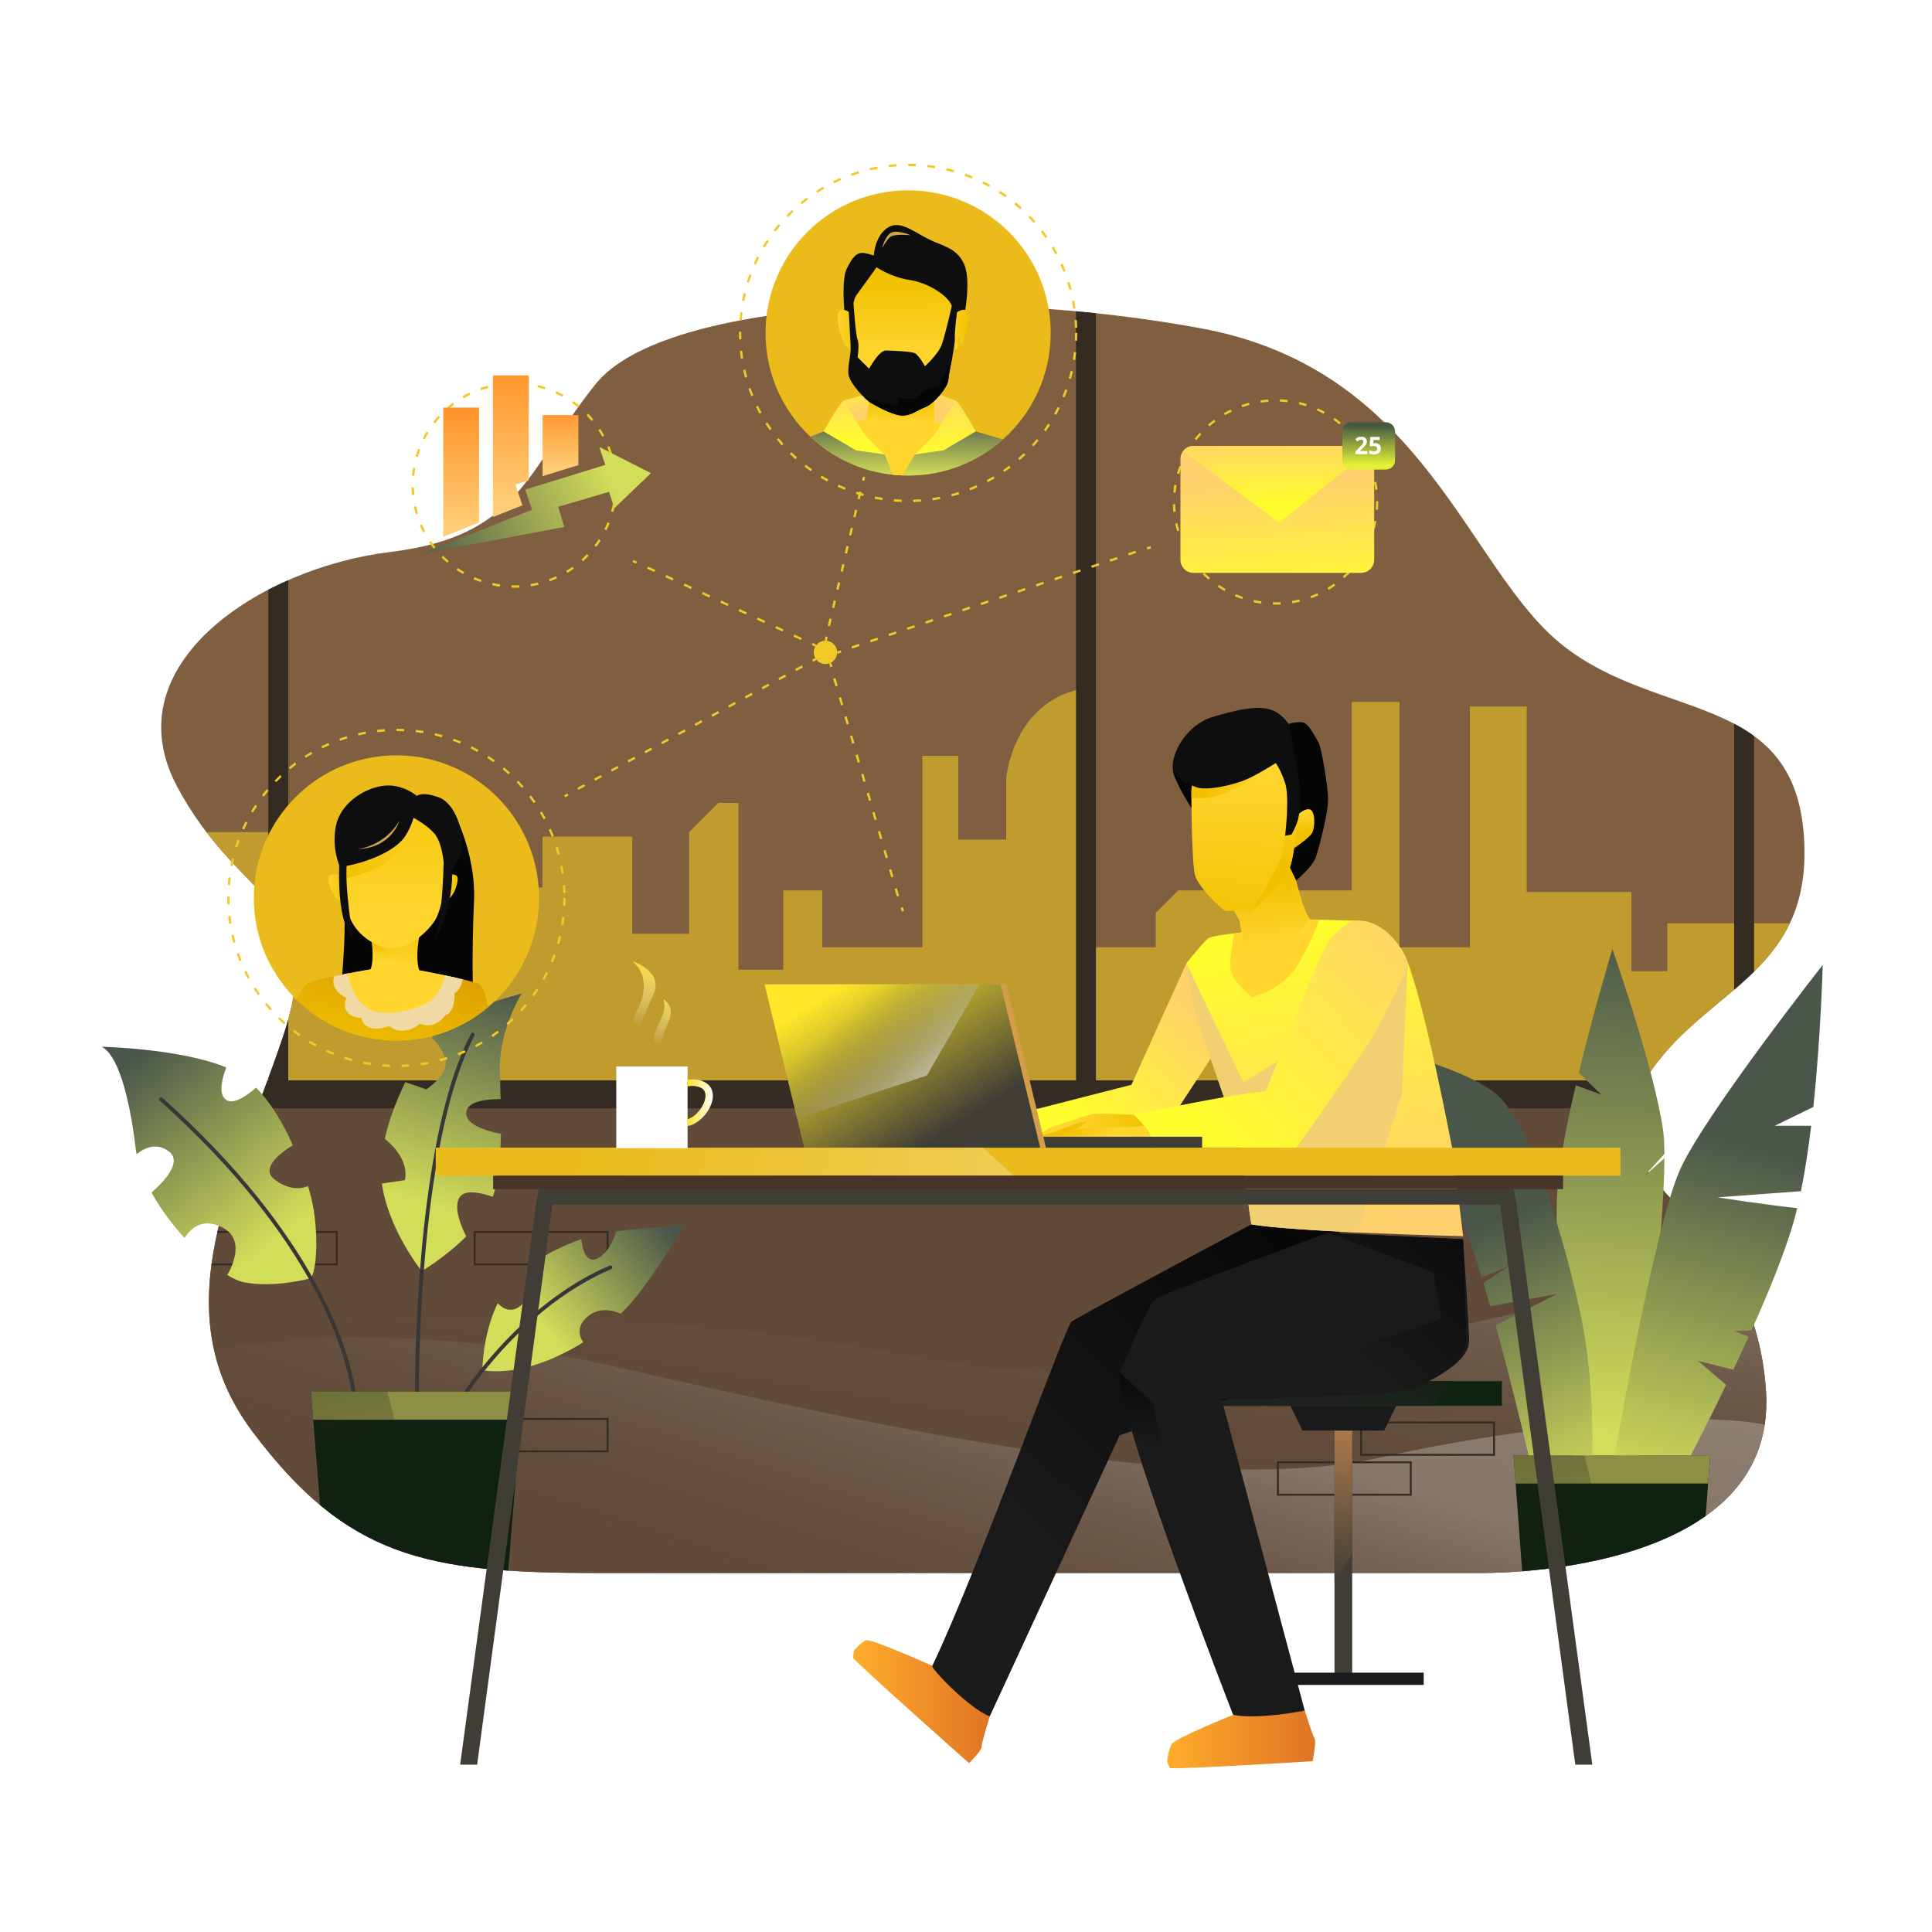 <svg xmlns="http://www.w3.org/2000/svg" xmlns:xlink="http://www.w3.org/1999/xlink" version="1.1" x="0px" y="0px" viewBox="0 0 500 500" style="enable-background:new 0 0 500 500;" xml:space="preserve" width="500px" height="500px">
<g id="BACKGROUND">
	<rect style="fill:#FFFFFF;" width="500" height="500"/>
</g>
<g id="OBJECTS">
	<path style="fill: rgb(127, 95, 64);" d="M154.077,407.09h228.645c0,0,77.419,1.548,74.323-46.968c-3.097-48.516-46.452-52.645-32.516-78.452   c13.935-25.806,44.903-27.784,42.323-65.247c-2.581-37.463-37.419-29.721-62.323-49.334   c-24.903-19.613-35.484-71.226-93.419-82.065s-138.968-8.258-157.032,14.452c-18.064,22.71-19.613,39.29-53.161,43.387   c-33.548,4.097-71.742,28.987-55.226,60.413c16.516,31.426,39.742,29.038,27.355,65.587s-31.329,70.097-7.742,101.581   C89.646,402.939,110.206,407.09,154.077,407.09z"/>
	<g>
		<defs>
			<path id="SVGID_1_" d="M154.077,407.09h228.645c0,0,77.419,1.548,74.323-46.968c-3.097-48.516-46.452-52.645-32.516-78.452     c13.935-25.806,44.903-27.784,42.323-65.247c-2.581-37.463-37.419-29.721-62.323-49.334     c-24.903-19.613-35.484-71.226-93.419-82.065s-138.968-8.258-157.032,14.452c-18.064,22.71-19.613,39.29-53.161,43.387     c-33.548,4.097-71.742,28.987-55.226,60.413c16.516,31.426,39.742,29.038,27.355,65.587s-31.329,70.097-7.742,101.581     C89.646,402.939,110.206,407.09,154.077,407.09z"/>
		</defs>
		<clipPath id="SVGID_00000161594192496982986870000016456994269197107614_">
			<use xlink:href="#SVGID_1_" style="overflow:visible;"/>
		</clipPath>
		<g style="clip-path:url(#SVGID_00000161594192496982986870000016456994269197107614_);">
			<g>
				<path style="fill: rgb(192, 156, 47);" d="M50.98,215.348h36.774v14.323h52.645v-13.161h23.226v25.161h14.71v-26.323l7.548-7.548h5.226      v43.161h11.613v-20.516h10.064v14.71h25.936v-49.548h9.29v21.677H260.4v-15.871c0,0,1.548-18.581,18.194-22.839v66.581h20.516      v-8.903l5.806-5.806h44.903v-48.774h12.387v63.484H380.4v-62.323h14.71v48h27.097v20.516h9.29v-12.387h34.839l-20.516,43.355      H54.851L50.98,215.348z"/>
				<rect x="278.464" y="65.929" style="fill: rgb(52, 43, 35);" width="5.161" height="216.774"/>
				<rect x="448.787" y="65.929" style="fill: rgb(52, 43, 35);" width="5.161" height="216.774"/>
				<rect x="69.432" y="65.929" style="fill: rgb(52, 43, 35);" width="5.161" height="216.774"/>
				<rect x="17.303" y="282.703" style="fill: rgb(97, 74, 56);" width="460.645" height="133.936"/>
				<rect x="60.141" y="279.606" style="fill: rgb(52, 43, 35);" width="387.097" height="7.226"/>
			</g>
			
				<linearGradient id="SVGID_00000160162784507454488680000002003082509235492534_" gradientUnits="userSpaceOnUse" x1="251.843" y1="378.916" x2="265.262" y2="295.303">
				<stop offset="0" style="stop-color: rgb(64, 61, 54); stop-opacity: 0;"/>
				<stop offset="1" style="stop-color:#FFFFFF"/>
			</linearGradient>
			<path style="opacity:0.25;fill:url(#SVGID_00000160162784507454488680000002003082509235492534_);" d="M154.077,407.09h228.645     c0,0,77.419,1.548,74.323-46.968c-0.876-13.73-4.978-23.903-10.091-32.02c-48.982,8.241-135.568,37.924-212.877,22.73     c-70.366-13.829-149.373-10.029-179.707-7.797c0.954,9.318,4.219,18.448,10.933,27.41     C89.646,402.939,110.206,407.09,154.077,407.09z"/>
			
				<linearGradient id="SVGID_00000162322662562566402910000005575158590156288953_" gradientUnits="userSpaceOnUse" x1="233.225" y1="430.12" x2="259.031" y2="350.636">
				<stop offset="0" style="stop-color: rgb(64, 61, 54); stop-opacity: 0;"/>
				<stop offset="1" style="stop-color:#FFFFFF"/>
			</linearGradient>
			<path style="opacity:0.25;fill:url(#SVGID_00000162322662562566402910000005575158590156288953_);" d="M456.712,368.69     c-19.643-3.852-63.525,0.429-99.28,8.464c-45.935,10.323-124.903-6.71-197.161-23.226c-49.618-11.341-86.58-7.837-104.871-4.528     c1.598,7.121,4.725,14.132,9.903,21.044c24.343,32.494,44.903,36.645,88.774,36.645h228.645     C382.722,407.09,450.713,408.449,456.712,368.69z"/>
			<g>
				
					<rect x="330.722" y="378.445" style="fill: none; stroke: rgb(52, 43, 35); stroke-width: 0.5; stroke-miterlimit: 10;" width="34.387" height="8.387"/>
				
					<rect x="122.851" y="318.832" style="fill: none; stroke: rgb(52, 43, 35); stroke-width: 0.5; stroke-miterlimit: 10;" width="34.387" height="8.387"/>
				
					<rect x="122.851" y="367.219" style="fill: none; stroke: rgb(52, 43, 35); stroke-width: 0.5; stroke-miterlimit: 10;" width="34.387" height="8.387"/>
				
					<rect x="52.787" y="318.832" style="fill: none; stroke: rgb(52, 43, 35); stroke-width: 0.5; stroke-miterlimit: 10;" width="34.387" height="8.387"/>
				
					<rect x="352.27" y="368.122" style="fill: none; stroke: rgb(52, 43, 35); stroke-width: 0.5; stroke-miterlimit: 10;" width="34.387" height="8.387"/>
			</g>
		</g>
		<polygon style="clip-path: url(&quot;#SVGID_00000161594192496982986870000016456994269197107614_&quot;); fill: rgb(15, 33, 16);" points="    135.255,360.124 134.675,367.414 131.385,408.384 84.355,408.384 81.065,367.414 80.485,360.124   "/>
		<polygon style="clip-path: url(&quot;#SVGID_00000161594192496982986870000016456994269197107614_&quot;); fill: rgb(140, 143, 68);" points="    135.255,360.124 134.675,367.414 81.065,367.414 80.485,360.124   "/>
		
			<linearGradient id="SVGID_00000049906614119069021350000009521233670458422946_" gradientUnits="userSpaceOnUse" x1="96.594" y1="399.066" x2="85.755" y2="361.646">
			<stop offset="0" style="stop-color: rgb(15, 33, 16); stop-opacity: 0;"/>
			<stop offset="1" style="stop-color: rgb(32, 34, 32);"/>
		</linearGradient>
		
			<path style="opacity:0.27;clip-path:url(#SVGID_00000161594192496982986870000016456994269197107614_);fill:url(#SVGID_00000049906614119069021350000009521233670458422946_);" d="    M100.251,360.124H80.485l0.58,7.29l3.29,40.97h28.415C109.66,396.493,103.363,372.372,100.251,360.124z"/>
		<g style="clip-path:url(#SVGID_00000161594192496982986870000016456994269197107614_);">
			<polygon style="fill: rgb(15, 33, 16);" points="442.593,376.64 442.054,383.93 438.998,424.9 395.306,424.9 392.25,383.93      391.711,376.64    "/>
			<polygon style="fill: rgb(140, 143, 68);" points="442.593,376.64 442.054,383.93 392.25,383.93 391.711,376.64    "/>
			
				<linearGradient id="SVGID_00000132070961131013071880000004328656884207033217_" gradientUnits="userSpaceOnUse" x1="406.911" y1="415.342" x2="396.197" y2="378.354">
				<stop offset="0" style="stop-color: rgb(15, 33, 16); stop-opacity: 0;"/>
				<stop offset="1" style="stop-color: rgb(32, 34, 32);"/>
			</linearGradient>
			<path style="opacity:0.27;fill:url(#SVGID_00000132070961131013071880000004328656884207033217_);" d="M410.074,376.64h-18.363     l0.539,7.29l3.056,40.97h26.398C418.815,413.009,412.965,388.888,410.074,376.64z"/>
		</g>
	</g>
	<g>
		<g>
			
				<linearGradient id="SVGID_00000114062572271870333870000002062967773956891278_" gradientUnits="userSpaceOnUse" x1="139.498" y1="341.456" x2="171.047" y2="315.714">
				<stop offset="0" style="stop-color: rgb(210, 221, 89);"/>
				<stop offset="1" style="stop-color: rgb(74, 86, 74);"/>
			</linearGradient>
			<path style="fill:url(#SVGID_00000114062572271870333870000002062967773956891278_);" d="M159.461,318.648     c-0.75,2.492-2.117,5.463-4.569,6.894c-2.965,1.729-4.186-1.883-4.412-4.836c-4.301,1.462-8.807,3.62-12.657,6.346     c0.214,3.203,0.009,8.229-2.931,10.748c-2.507,2.149-4.663,0.957-6.086-0.529c-3.928,8.035-3.979,17.348-3.979,17.348     c8.576,1.328,18.252-2.353,26.099-7.224c-1.023-1.594-1.846-4.226,1.256-6.757c2.849-2.324,6.17-1.641,8.458-0.661     c1.05-0.995,1.983-1.968,2.768-2.887c6.774-7.936,13.606-20.099,13.606-20.099S168.023,317.707,159.461,318.648z"/>
			<path style="fill: rgb(55, 55, 55);" d="M158.185,328.454c-18.94,8.03-32.17,24.99-36.83,31.67h-1.21c4.33-6.32,17.92-24.23,37.65-32.59     c0.25-0.11,0.55,0.01,0.65,0.26C158.555,328.054,158.435,328.344,158.185,328.454z"/>
		</g>
		<g>
			
				<linearGradient id="SVGID_00000151535512306874789090000014338116429241703556_" gradientUnits="userSpaceOnUse" x1="72.107" y1="319.958" x2="35.139" y2="273.312">
				<stop offset="0" style="stop-color: rgb(210, 221, 89);"/>
				<stop offset="1" style="stop-color: rgb(74, 86, 74);"/>
			</linearGradient>
			<path style="fill:url(#SVGID_00000151535512306874789090000014338116429241703556_);" d="M79.711,306.946     c-2.149,0.968-5.272,0.855-8.602-1.663c-3.872-2.928,1.516-6.959,4.685-8.911c-2.369-5.308-5.538-10.845-9.519-14.884     c-2.377,2.076-6.035,4.678-7.94,3.021c-1.872-1.628-0.818-5.563,0.216-8.249c-11.727-4.898-32.256-5.364-32.256-5.364     c3.96,1.935,7.072,11.806,8.814,26.258c0.062,0.511,0.149,1.028,0.251,1.548c1.954-1.578,5.064-3.12,8.271-0.774     c3.727,2.727-1.19,7.885-4.422,10.697c2.304,4.157,5.334,8.224,8.542,11.771c1.668-2.601,4.693-5.209,9.553-2.854     c5.821,2.82,3.434,9.024,1.519,12.44c1.634,0.987,3.118,1.642,4.35,1.882c7.936,1.548,17.311-1.062,17.311-1.062     c1.827-2.997,1.85-13.841,0-21.083C80.279,308.913,80.019,307.975,79.711,306.946z"/>
			<path style="fill: rgb(55, 55, 55);" d="M92.005,360.124h-1c-1.58-9.98-9.54-39.36-49.62-75.24c-0.21-0.19-0.23-0.5-0.04-0.71     c0.18-0.2,0.5-0.22,0.7-0.04C82.485,320.334,90.445,350.064,92.005,360.124z"/>
		</g>
		<g>
			
				<linearGradient id="SVGID_00000183948340536315810640000005620685548725850501_" gradientUnits="userSpaceOnUse" x1="110.752" y1="311.446" x2="127.785" y2="254.349">
				<stop offset="0" style="stop-color: rgb(210, 221, 89);"/>
				<stop offset="1" style="stop-color: rgb(74, 86, 74);"/>
			</linearGradient>
			<path style="fill:url(#SVGID_00000183948340536315810640000005620685548725850501_);" d="M118.99,309.8     c1.498-2.115,5.762-1.04,8.563-0.064c1.496-4.554,1.982-10.449,2.081-16.302c-4.006-0.792-8.817-2.332-8.967-5.182     c-0.172-3.27,5.164-3.785,8.892-3.803c-0.081-3.167-0.182-6.075-0.182-8.444c0-9.796,5.613-18.85,5.613-18.85     s-17.032,4.258-21.691,9.484c-0.483,0.542-1.021,1.209-1.592,1.974c1.366,1.124,2.588,2.909,3.405,4.929     c1.67,4.129-4.767,8.387-4.767,8.387l-5.449-1.887c-2.202,4.518-4.184,9.614-5.319,14.653c2.533,2.084,6.165,5.991,5.219,10.718     l-5.955,0.893c1.611,11.841,10.299,22.662,10.299,22.662s6.164-3.629,11.521-8.985C120.649,319.959,116.8,312.891,118.99,309.8z"/>
			<path style="fill: rgb(55, 55, 55);" d="M122.785,267.994c-13.17,25.06-14.33,77.82-14.39,92.13h-1c0.06-14.35,1.23-67.34,14.51-92.59     c0.13-0.25,0.43-0.34,0.67-0.21C122.825,267.454,122.915,267.754,122.785,267.994z"/>
		</g>
	</g>
	<g>
		
			<linearGradient id="SVGID_00000041280755528836993500000002612726967120550812_" gradientUnits="userSpaceOnUse" x1="413.772" y1="370.502" x2="420.035" y2="240.091">
			<stop offset="0" style="stop-color: rgb(210, 221, 89);"/>
			<stop offset="1" style="stop-color: rgb(74, 86, 74);"/>
		</linearGradient>
		<path style="fill:url(#SVGID_00000041280755528836993500000002612726967120550812_);" d="M425.535,304.354l5.22-4.6    c-0.02,5.06-0.37,11.61-0.92,18.78c-1.66,21.76-5.09,49.22-6.23,58.11h-16.76c-0.99-10.2-3.87-41.16-3.98-60.3    c-0.02-3.21,0.03-6.09,0.19-8.48c0.47-7.06,2.43-17.06,4.75-26.98l6.61,2.41l-5.83-5.66c4.01-16.58,8.7-32.02,8.7-32.02    s10.89,30.99,13.13,46.97c0.21,1.54,0.32,3.61,0.34,6.07C428.355,301.254,425.845,304.014,425.535,304.354z"/>
		
			<linearGradient id="SVGID_00000141457003677251433820000013965976795519396796_" gradientUnits="userSpaceOnUse" x1="429.54" y1="385.913" x2="452.392" y2="296.349">
			<stop offset="0" style="stop-color: rgb(210, 221, 89);"/>
			<stop offset="1" style="stop-color: rgb(74, 86, 74);"/>
		</linearGradient>
		<path style="fill:url(#SVGID_00000141457003677251433820000013965976795519396796_);" d="M469.285,286.484l-9.97,4.86h9.42    c-0.71,5.86-1.58,11.67-2.65,16.93l-21.59,1.6c0,0,12.98,2.01,20.62,2.79c-0.36,1.51-0.75,2.96-1.15,4.33    c-2.35,7.89-6.41,17.8-10.69,27.35l-4.54,0.11l3.82,1.49c-1.32,2.91-2.66,5.78-3.96,8.53l-9.15-2.28l7.27,6.21    c-4,8.3-7.5,15.11-9.14,18.24h-19.7c1.72-9.75,6.94-38.49,11.96-58.11c1.83-7.12,3.62-13.04,5.22-16.41    c6.97-14.7,36.65-52.37,36.65-52.37S471.285,267.634,469.285,286.484z"/>
		
			<linearGradient id="SVGID_00000113346596002313932480000014388758150662870434_" gradientUnits="userSpaceOnUse" x1="416.135" y1="384.697" x2="386.906" y2="316.122">
			<stop offset="0" style="stop-color: rgb(210, 221, 89);"/>
			<stop offset="1" style="stop-color: rgb(74, 86, 74);"/>
		</linearGradient>
		<path style="fill:url(#SVGID_00000113346596002313932480000014388758150662870434_);" d="M412.115,376.644h-16.53    c-0.96-4.1-4.5-19.04-8.52-33.64l15.8-8.1l-17.2,3.13c-0.58-2.05-1.17-4.07-1.76-6.02l6.92-4.49l-7.36,3.05    c-1.37-4.49-2.74-8.59-4.01-11.86c-6.85-17.62-25.6-48.09-25.6-48.09s22.62,4.41,32.95,12.15c5.6,4.2,11.5,18.72,16.06,33.57    c3.84,12.52,6.74,25.27,7.68,32.24C412.265,361.274,412.185,373.074,412.115,376.644z"/>
	</g>
	<g>
		<g>
			<g>
				<rect x="345.368" y="370.225" style="fill: rgb(64, 61, 54);" width="4.58" height="65.161"/>
				
					<linearGradient id="SVGID_00000150780737078327939070000007126259785307224750_" gradientUnits="userSpaceOnUse" x1="345.302" y1="409.356" x2="349.302" y2="369.872">
					<stop offset="0" style="stop-color: rgb(64, 61, 54);"/>
					<stop offset="1" style="stop-color: rgb(171, 122, 75);"/>
				</linearGradient>
				<path style="fill:url(#SVGID_00000150780737078327939070000007126259785307224750_);" d="M349.948,401.972v-31.747h-4.58v39.645      C346.838,407.337,348.384,404.672,349.948,401.972z"/>
			</g>
			<rect x="326.862" y="432.886" style="fill: rgb(25, 26, 25);" width="41.592" height="3.171"/>
			<rect x="306.626" y="357.451" style="fill: rgb(15, 33, 16);" width="82.064" height="6.387"/>
			
				<linearGradient id="SVGID_00000020399693254727126450000005509233336064803755_" gradientUnits="userSpaceOnUse" x1="352.41" y1="342.142" x2="343.377" y2="363.045">
				<stop offset="0" style="stop-color: rgb(15, 33, 16);"/>
				<stop offset="1" style="stop-color: rgb(32, 34, 32);"/>
			</linearGradient>
			<path style="fill:url(#SVGID_00000020399693254727126450000005509233336064803755_);" d="M312.632,363.838h58.166     c1.744-2.074,3.838-4.558,5.399-6.387h-60.264L312.632,363.838z"/>
			<polygon style="fill: rgb(25, 26, 25);" points="333.985,363.838 337.082,370.225 358.233,370.225 361.33,363.838    "/>
		</g>
		<g>
			<g>
				<g>
					
						<linearGradient id="SVGID_00000075123685026120450090000017626570156493327800_" gradientUnits="userSpaceOnUse" x1="220.786" y1="440.384" x2="256.145" y2="440.384">
						<stop offset="0" style="stop-color: rgb(255, 173, 44);"/>
						<stop offset="1" style="stop-color: rgb(224, 116, 36);"/>
					</linearGradient>
					<path style="fill:url(#SVGID_00000075123685026120450090000017626570156493327800_);" d="M256.145,444.19       c0,0-2.115,6.831-2.104,7.874c0.011,1.043-3.26,4.228-3.26,4.228s-28.219-25.043-29.995-27.201l0.182-1.886       c0,0,1.811-2.142,3.135-2.699c1.324-0.557,17.173,6.624,17.173,6.624L256.145,444.19z"/>
					
						<linearGradient id="SVGID_00000174589846785282083230000016859618987272989318_" gradientUnits="userSpaceOnUse" x1="261.096" y1="398.844" x2="334.909" y2="323.82">
						<stop offset="0" style="stop-color: rgb(26, 26, 26);"/>
						<stop offset="1" style="stop-color: rgb(8, 8, 8);"/>
					</linearGradient>
					<path style="fill:url(#SVGID_00000174589846785282083230000016859618987272989318_);" d="M241.276,431.13       c-0.352,0.737,9.697,11.155,14.87,13.06l33.627-72.756l56.269-18.758l0.681-35.608l-22.877-0.206       c0,0-44.824,23.843-46.548,25.203C275.572,343.426,253.344,405.827,241.276,431.13z"/>
				</g>
				
					<linearGradient id="SVGID_00000087390953206226436960000017977285190359714483_" gradientUnits="userSpaceOnUse" x1="281.026" y1="290.745" x2="312.187" y2="261.519">
					<stop offset="0" style="stop-color: rgb(255, 253, 45);"/>
					<stop offset="1" style="stop-color: rgb(255, 208, 108);"/>
				</linearGradient>
				<polygon style="fill:url(#SVGID_00000087390953206226436960000017977285190359714483_);" points="262.238,288.574       292.819,280.735 307.045,249.285 313.045,260.122 314.593,272.025 302.69,290.219 269.206,297.025     "/>
				<g>
					
						<linearGradient id="SVGID_00000134970985467187157950000003708272733008832703_" gradientUnits="userSpaceOnUse" x1="333.442" y1="241.211" x2="353.055" y2="318.372">
						<stop offset="0" style="stop-color: rgb(255, 253, 45);"/>
						<stop offset="1" style="stop-color: rgb(255, 208, 108);"/>
					</linearGradient>
					<path style="fill:url(#SVGID_00000134970985467187157950000003708272733008832703_);" d="M378.655,319.922       c0,0-43.1-1.03-54.81-3.06c0,0-2.08-14.237-2.86-19.837c-0.09-0.57-0.15-0.95-0.2-1.1c-0.21-0.72-1.96-5.93-4.03-11.98       c-2.66-7.81-5.83-17.03-6.81-19.76c-1.74-4.84-2.9-14.9-2.9-14.9s4.64-5.81,5.71-6.49c0.81-0.51,4.81-1.03,6.68-1.24       c0.59-0.07,0.96-0.11,0.96-0.11l18.69-3.48c0,0,0.99,0.02,2.44,0.06c2.48,0.05,6.32,0.14,8.8,0.22c1.33,0.04,2.27,0.08,2.4,0.1       c0.48,0.1,5.61,0.39,10.16,7.65c0.45,0.72,0.94,1.79,1.45,3.12c4.61,12.02,11.07,45.85,11.42,47.68       C376.145,298.835,378.655,319.922,378.655,319.922z"/>
					<path style="fill: rgb(242, 207, 113);" d="M316.755,283.945c2.07,6.05,3.82,11.26,4.03,11.98c0.05,0.15,0.11,0.53,0.2,1.1       c0.78,5.6,2.86,19.837,2.86,19.837c5.172,0.897,16.468,1.598,27.469,2.102l11.473-35.81l1.548-34.039l-15.484,14.685       l-27.097,16.258l-14.709-30.773c0,0,1.16,10.06,2.9,14.9C310.925,266.915,314.095,276.135,316.755,283.945z"/>
				</g>
				<g>
					<path style="fill: rgb(255, 213, 46);" d="M341.525,238.025c-1.19,2.97-4.11,9.87-7.09,13.68c-3.87,4.93-10.36,6.29-10.36,6.29       s-5.22-3.78-5.61-7.26c-0.27-2.42,0.49-6.76,0.97-9.18c0.59-0.07,0.96-0.11,0.96-0.11l18.69-3.48       C339.085,237.965,340.075,237.985,341.525,238.025z"/>
					
						<linearGradient id="SVGID_00000107547145151369611740000018435593638147164345_" gradientUnits="userSpaceOnUse" x1="330.21" y1="243.697" x2="327.329" y2="228.716">
						<stop offset="0" style="stop-color: rgb(255, 213, 46);"/>
						<stop offset="1" style="stop-color: rgb(241, 193, 0);"/>
					</linearGradient>
					<path style="fill:url(#SVGID_00000107547145151369611740000018435593638147164345_);" d="M339.085,237.965       c0,0-7.15,8.14-10.01,9.79c-2.86,1.65-6.64,0.46-6.64,0.46l-1.25-7.54l-0.4-2.42l-2.5-4.69l15.55-9.08l0.24,0.5l1.38,2.86       C335.455,227.845,337.105,235.215,339.085,237.965z"/>
					
						<linearGradient id="SVGID_00000124852369298167597880000012736555665756348810_" gradientUnits="userSpaceOnUse" x1="320.625" y1="241.625" x2="328.651" y2="225.122">
						<stop offset="0" style="stop-color: rgb(255, 213, 46); stop-opacity: 0;"/>
						<stop offset="1" style="stop-color: rgb(241, 193, 0);"/>
					</linearGradient>
					<path style="fill:url(#SVGID_00000124852369298167597880000012736555665756348810_);" d="M334.075,224.985       c-0.9,3.02-2.89,9.05-5,11c-1.61,1.48-5.11,3.35-7.89,4.69l-0.4-2.42l-2.5-4.69l15.55-9.08L334.075,224.985z"/>
				</g>
				<g>
					<path style="fill: rgb(5, 5, 5);" d="M333.471,187.361c0,0,2.09-0.66,3.63-0.44c1.54,0.22,3.3,3.85,4.07,5.061       c0.77,1.21,2.53,11.442,2.53,14.962c0,3.521-2.31,12.432-3.19,14.962c-0.88,2.53-5.061,5.941-5.061,5.941l-3.08-6.381       L333.471,187.361z"/>
					<path style="fill: rgb(5, 5, 5);" d="M308.828,209.914c0,0-5.171-8.031-5.281-10.561c-0.11-2.53,5.391-2.97,5.391-2.97l5.501,6.711       L308.828,209.914z"/>
					
						<linearGradient id="SVGID_00000049182149889444356080000003298011135586002064_" gradientUnits="userSpaceOnUse" x1="335.969" y1="210.494" x2="336.84" y2="215.333">
						<stop offset="0" style="stop-color: rgb(255, 213, 46);"/>
						<stop offset="1" style="stop-color: rgb(241, 193, 0);"/>
					</linearGradient>
					<path style="fill:url(#SVGID_00000049182149889444356080000003298011135586002064_);" d="M334.039,212.579       c0,0,2.877-3.288,4.675-3.166c1.798,0.122,1.678,4.75,0.839,6.211c-0.839,1.461-5.754,4.628-5.754,4.628L334.039,212.579z"/>
					
						<linearGradient id="SVGID_00000042009938388200719220000000985562410589515138_" gradientUnits="userSpaceOnUse" x1="322.221" y1="200.132" x2="320.866" y2="244.358">
						<stop offset="0" style="stop-color: rgb(255, 213, 46);"/>
						<stop offset="1" style="stop-color: rgb(241, 193, 0);"/>
					</linearGradient>
					<path style="fill:url(#SVGID_00000042009938388200719220000000985562410589515138_);" d="M333.335,225.735       c-1.75,3.5-7.33,8.53-9.37,9.73h-0.01c-0.28,0.18-0.5,0.27-0.62,0.27h-6c-1,0-7-6-8-9s-1-22-1-22       c0.45-8.16,10.65-10.94,16.58-10.94c5.94,0,9.29,4.13,10.32,9.29c0.14,0.72,0.25,1.6,0.32,2.6       C335.995,211.835,335.055,222.295,333.335,225.735z"/>
					
						<linearGradient id="SVGID_00000163071873025185585100000015939980592854683043_" gradientUnits="userSpaceOnUse" x1="324.123" y1="195.74" x2="310.382" y2="204.74">
						<stop offset="0" style="stop-color: rgb(255, 213, 46);"/>
						<stop offset="1" style="stop-color: rgb(241, 193, 0);"/>
					</linearGradient>
					<path style="fill:url(#SVGID_00000163071873025185585100000015939980592854683043_);" d="M314.69,206.025       c6.677-1.742,15.481-8.543,15.481-8.543l-2.883-3.437c-0.741-0.158-1.528-0.25-2.373-0.25c-5.93,0-16.13,2.78-16.58,10.94       c0,0,0,0.666,0.007,1.768C310.118,206.699,312.274,206.655,314.69,206.025z"/>
					
						<linearGradient id="SVGID_00000041273656625117480800000001795635553657175198_" gradientUnits="userSpaceOnUse" x1="331.025" y1="204.069" x2="329.864" y2="222.553">
						<stop offset="0" style="stop-color: rgb(255, 213, 46);"/>
						<stop offset="1" style="stop-color: rgb(241, 193, 0);"/>
					</linearGradient>
					<path style="fill:url(#SVGID_00000041273656625117480800000001795635553657175198_);" d="M333.335,225.735       c-1.75,3.5-7.33,8.53-9.37,9.73c0.99-1.53,5.89-9.19,7.37-13.18c1.65-4.45,2.03-16.26,2.03-16.26l2.19-0.34       C335.995,211.835,335.055,222.295,333.335,225.735z"/>
					<path style="fill: rgb(14, 14, 14);" d="M310.038,203.863c0,0-4.951-1.54-6.271-4.07c-1.32-2.53,1.87-11.882,10.561-14.412       c8.691-2.53,12.102-2.53,14.742-1.65c2.64,0.88,4.401,3.631,4.401,3.631s1.65,7.261,2.53,12.872       c0.88,5.611,0.44,10.121-0.11,11.992c-0.55,1.87-1.65,3.741-1.65,3.741l-1.65,0.33c0,0,1.21-10.011,0-13.642       c-1.21-3.63-2.42-5.171-2.42-5.171s-5.501,3.52-8.581,4.621C318.509,203.203,313.338,204.523,310.038,203.863z"/>
				</g>
				<g>
					<g>
						
							<linearGradient id="SVGID_00000101795618837148998190000011033663864390985109_" gradientUnits="userSpaceOnUse" x1="277.213" y1="291.773" x2="296.374" y2="290.999">
							<stop offset="0" style="stop-color: rgb(255, 213, 46);"/>
							<stop offset="1" style="stop-color: rgb(241, 193, 0);"/>
						</linearGradient>
						<path style="fill:url(#SVGID_00000101795618837148998190000011033663864390985109_);" d="M297.745,294.185h-29.31l3-2.22        c0,0,9.29-3.2,11.13-3.58c1.83-0.39,10.87,0.12,10.87,0.12l0.81,0.75l0.38,0.37        C296.315,291.355,297.245,292.935,297.745,294.185z"/>
						
							<linearGradient id="SVGID_00000168109568885789509870000005963773731395503242_" gradientUnits="userSpaceOnUse" x1="284.616" y1="295.472" x2="279.971" y2="289.762">
							<stop offset="0" style="stop-color: rgb(255, 213, 46);"/>
							<stop offset="1" style="stop-color: rgb(241, 193, 0);"/>
						</linearGradient>
						<path style="fill:url(#SVGID_00000168109568885789509870000005963773731395503242_);" d="M297.745,294.185        c-0.333-0.833-0.864-1.815-1.677-2.888c-1.378,0.153-2.668,0.373-2.668,0.373s-4.161,0-6.871,0        c-2.71,0-7.935,0.677-7.935,0.677l3.097-2.226c0,0-2.323,0.29-3.968,0.968c-1.645,0.677-3.097,1.065-4.355,1.645        c-0.813,0.375-3.114,1.031-4.646,1.45H297.745z"/>
					</g>
					
						<linearGradient id="SVGID_00000046332235752278342840000007896212850917369493_" gradientUnits="userSpaceOnUse" x1="314.091" y1="293.135" x2="371.188" y2="236.619">
						<stop offset="0" style="stop-color: rgb(255, 253, 45);"/>
						<stop offset="1" style="stop-color: rgb(255, 208, 108);"/>
					</linearGradient>
					<path style="fill:url(#SVGID_00000046332235752278342840000007896212850917369493_);" d="M364.335,249.115       c-0.67,3.82-6.67,14.75-9.1,19.14c-2.58,4.64-19.74,28.77-19.74,28.77h-37.16c0,0,0.11-1.1-0.59-2.84       c-0.5-1.25-1.43-2.83-3.12-4.56l-0.38-0.37c-0.25-0.25-0.52-0.5-0.81-0.75c0,0,13.07-2.77,23.32-4.56       c4.76-0.83,8.91-1.46,10.87-1.5c0,0,14.19-36.9,16.65-39.48c1.59-1.67,3.23-3.67,6.05-4.72c1.33,0.04,2.27,0.08,2.4,0.1       c0.48,0.1,5.61,0.39,10.16,7.65C363.335,246.715,363.825,247.785,364.335,249.115z"/>
				</g>
				<g>
					
						<linearGradient id="SVGID_00000034805309582149954790000009360233097943976382_" gradientUnits="userSpaceOnUse" x1="302.019" y1="450.164" x2="340.357" y2="450.164">
						<stop offset="0" style="stop-color: rgb(255, 173, 44);"/>
						<stop offset="1" style="stop-color: rgb(224, 116, 36);"/>
					</linearGradient>
					<path style="fill:url(#SVGID_00000034805309582149954790000009360233097943976382_);" d="M337.664,442.702       c0,0,2.033,6.419,2.549,7.234c0.516,0.815-0.516,5.865-0.516,5.865s-34.452,2.118-36.903,1.792l-0.774-1.629       c0,0,0.387-3.095,1.161-4.561c0.774-1.466,15.95-7.611,15.95-7.611L337.664,442.702z"/>
					<g>
						<path style="fill: rgb(26, 26, 26);" d="M319.131,443.79c0,0-30.244-77.51-29.358-88.393c0,0,7.135-17.413,9.074-19.046        c1.94-1.632,44.856-17.318,44.856-17.318l34.953,1.692c0,0,1.341,19.901,1.557,25.887c0.216,5.986-8.996,10.258-15.03,12.707        c-6.034,2.449-49.041,2.713-49.041,2.713l21.522,80.67C337.664,442.702,325.625,445.122,319.131,443.79z"/>
						
							<linearGradient id="SVGID_00000010279682912616170110000002173772307778060180_" gradientUnits="userSpaceOnUse" x1="347.243" y1="350.579" x2="384.01" y2="308.711">
							<stop offset="0" style="stop-color: rgb(26, 26, 26);"/>
							<stop offset="1" style="stop-color: rgb(8, 8, 8);"/>
						</linearGradient>
						<path style="fill:url(#SVGID_00000010279682912616170110000002173772307778060180_);" d="M373.045,341.26        c0,0-16.258,5.865-22.452,7.331c-6.194,1.466-34.452,13.44-34.452,13.44s44.289-0.639,50.323-3.088        c6.034-2.449,13.2-6.721,12.985-12.707c-0.215-5.986-0.794-25.511-0.794-25.511l-34.953-1.692l27.213,10.253L373.045,341.26z"/>
						
							<linearGradient id="SVGID_00000065059421852747985080000004516162819174331306_" gradientUnits="userSpaceOnUse" x1="297.751" y1="375.038" x2="299.225" y2="353.661">
							<stop offset="0" style="stop-color: rgb(26, 26, 26);"/>
							<stop offset="1" style="stop-color: rgb(8, 8, 8);"/>
						</linearGradient>
						<path style="fill:url(#SVGID_00000065059421852747985080000004516162819174331306_);" d="M302.98,385.246l-4.645-22.074        l-8.49-7.951c-0.046,0.112-0.073,0.177-0.073,0.177c-0.459,5.644,7.454,29.207,15.179,50.585L302.98,385.246z"/>
					</g>
				</g>
			</g>
			<g>
				<rect x="268.435" y="294.185" style="fill: rgb(64, 61, 54);" width="42.674" height="2.84"/>
				<g>
					<polygon style="fill: rgb(212, 158, 72);" points="260.434,254.735 199.356,254.735 209.615,297.025 270.692,297.025      "/>
					
						<linearGradient id="SVGID_00000052826615155504651530000010953119796398697899_" gradientUnits="userSpaceOnUse" x1="244.442" y1="293.123" x2="219.474" y2="253.639">
						<stop offset="0" style="stop-color: rgb(64, 61, 54);"/>
						<stop offset="1" style="stop-color: rgb(255, 232, 41);"/>
					</linearGradient>
					<polygon style="fill:url(#SVGID_00000052826615155504651530000010953119796398697899_);" points="258.948,254.735        197.871,254.735 208.129,297.025 269.206,297.025      "/>
					
						<linearGradient id="SVGID_00000137851009106000155640000000618488879586502801_" gradientUnits="userSpaceOnUse" x1="220.649" y1="261.502" x2="237.875" y2="281.244">
						<stop offset="0" style="stop-color: rgb(64, 61, 54); stop-opacity: 0;"/>
						<stop offset="1" style="stop-color:#FFFFFF"/>
					</linearGradient>
					<polygon style="opacity:0.53;fill:url(#SVGID_00000137851009106000155640000000618488879586502801_);" points="       206.293,289.458 239.883,278.315 253.493,254.735 197.871,254.735      "/>
				</g>
			</g>
		</g>
	</g>
	<g>
		<rect x="112.787" y="297.031" style="fill: rgb(234, 187, 26);" width="306.581" height="7.226"/>
		
			<linearGradient id="SVGID_00000020364932922293279610000013642728252198637963_" gradientUnits="userSpaceOnUse" x1="149.155" y1="291.048" x2="257.543" y2="321.242">
			<stop offset="0" style="stop-color: rgb(234, 187, 26);"/>
			<stop offset="1" style="stop-color: rgb(240, 205, 85);"/>
		</linearGradient>
		<path style="fill:url(#SVGID_00000020364932922293279610000013642728252198637963_);" d="M254.415,297.031H112.787v7.226h149.512    C259.608,301.783,256.971,299.366,254.415,297.031z"/>
		<rect x="127.625" y="304.257" style="fill: rgb(72, 53, 42);" width="276.903" height="3.484"/>
		<polygon style="fill: rgb(64, 61, 54);" points="392.455,311.741 391.775,307.741 387.535,307.741 143.635,307.741 139.395,307.741     138.715,311.741 119.085,456.692 123.485,456.692 142.965,311.741 388.205,311.741 407.685,456.692 412.085,456.692   "/>
	</g>
	<g>
		<rect x="159.495" y="276.004" style="fill:#FFFFFF;" width="18.45" height="21.15"/>
		<g>
			
				<linearGradient id="SVGID_00000177468994489618787020000013297458131714455733_" gradientUnits="userSpaceOnUse" x1="177.945" y1="285.375" x2="184.493" y2="285.375">
				<stop offset="0" style="stop-color: rgb(255, 227, 40);"/>
				<stop offset="1" style="stop-color:#FFFFFF"/>
			</linearGradient>
			<path style="fill:url(#SVGID_00000177468994489618787020000013297458131714455733_);" d="M182.994,280.447     c-1.203-0.915-3.035-1.292-5.049-1.026v1.736c0.048-0.009,0.105-0.017,0.153-0.026c0.372-0.06,0.735-0.086,1.088-0.086     c1.059,0,1.976,0.248,2.577,0.702c0.554,0.419,0.821,1.009,0.821,1.796c0,2.361-2.396,5.466-4.639,6.116v1.754     c0.076,0,0.153-0.017,0.229-0.034c3.188-0.693,6.319-4.576,6.319-7.835C184.493,282.26,183.978,281.191,182.994,280.447z"/>
		</g>
		
			<linearGradient id="SVGID_00000034076119223228914070000009662865701849866917_" gradientUnits="userSpaceOnUse" x1="172.022" y1="255.537" x2="171.054" y2="270.248">
			<stop offset="0" style="stop-color: rgb(255, 227, 40);"/>
			<stop offset="1" style="stop-color:#FFFFFF;stop-opacity:0"/>
		</linearGradient>
		<path style="fill:url(#SVGID_00000034076119223228914070000009662865701849866917_);" d="M171.626,273.316    c0,0-3.613-2.194-2.194-5.807c1.419-3.613,3.355-6.322,2.194-8.968c0,0,2.581,1.484,1.871,4.452    C172.787,265.961,170.078,268.993,171.626,273.316z"/>
		
			<linearGradient id="SVGID_00000084519128678622254120000018279034522742620833_" gradientUnits="userSpaceOnUse" x1="166.84" y1="247.82" x2="166.453" y2="265.627">
			<stop offset="0" style="stop-color: rgb(255, 227, 40);"/>
			<stop offset="1" style="stop-color:#FFFFFF;stop-opacity:0"/>
		</linearGradient>
		<path style="fill:url(#SVGID_00000084519128678622254120000018279034522742620833_);" d="M166.59,269.154    c0,0-4.255-2.903-1.762-7.547c2.132-3.971,3.055-8.969-1.009-12.775c0,0,7.911,2.557,5.355,8.387    C166.078,264.283,165.11,265.477,166.59,269.154z"/>
	</g>
	<g>
		<g>
			<g>
				
					<rect x="233.098" y="234.884" transform="matrix(0.96 -0.281 0.281 0.96 -56.679 74.962)" style="fill: rgb(241, 201, 39);" width="0.6" height="1"/>
			</g>
			<g>
				<path style="fill: rgb(241, 201, 39);" d="M232.104,232.021l-0.578-1.978l0.576-0.168l0.578,1.978L232.104,232.021z M230.659,227.076      l-0.578-1.978l0.576-0.168l0.578,1.978L230.659,227.076z M229.215,222.131l-0.578-1.978l0.576-0.168l0.578,1.978      L229.215,222.131z M227.77,217.186l-0.578-1.978l0.576-0.168l0.578,1.978L227.77,217.186z M226.327,212.241l-0.578-1.978      l0.576-0.168l0.578,1.978L226.327,212.241z M224.882,207.295l-0.578-1.978l0.576-0.168l0.578,1.978L224.882,207.295z       M223.438,202.35l-0.578-1.978l0.576-0.168l0.578,1.978L223.438,202.35z M221.994,197.405l-0.578-1.978l0.576-0.168l0.578,1.978      L221.994,197.405z M220.549,192.46l-0.578-1.978l0.576-0.168l0.578,1.978L220.549,192.46z M219.105,187.515l-0.578-1.978      l0.576-0.168l0.578,1.978L219.105,187.515z M217.661,182.57l-0.578-1.978l0.576-0.168l0.578,1.978L217.661,182.57z       M216.217,177.624l-0.578-1.978l0.576-0.168l0.578,1.978L216.217,177.624z"/>
			</g>
			<g>
				
					<rect x="214.62" y="171.615" transform="matrix(0.96 -0.281 0.281 0.96 -39.676 67.258)" style="fill: rgb(241, 201, 39);" width="0.6" height="1"/>
			</g>
		</g>
		<path style="fill: rgb(241, 201, 39);" d="M216.658,168.832c0,1.675-1.358,3.032-3.032,3.032c-1.675,0-3.032-1.358-3.032-3.032    c0-1.675,1.358-3.032,3.032-3.032C215.3,165.8,216.658,167.157,216.658,168.832z"/>
		<g>
			<g>
				
					<rect x="210.379" y="166.397" transform="matrix(0.421 -0.907 0.907 0.421 -29.41 287.717)" style="fill: rgb(241, 201, 39);" width="0.6" height="1"/>
			</g>
			<g>
				<path style="fill: rgb(241, 201, 39);" d="M207.255,165.639l-1.896-0.879l0.253-0.544l1.896,0.879L207.255,165.639z M202.516,163.44      l-1.896-0.879l0.253-0.544l1.896,0.879L202.516,163.44z M197.776,161.241l-1.896-0.88l0.253-0.544l1.896,0.88L197.776,161.241z       M193.037,159.042l-1.896-0.88l0.253-0.544l1.896,0.88L193.037,159.042z M188.297,156.843l-1.895-0.879l0.253-0.544l1.895,0.879      L188.297,156.843z M183.558,154.644l-1.896-0.88l0.253-0.544l1.896,0.88L183.558,154.644z M178.818,152.445l-1.895-0.88      l0.253-0.544l1.895,0.88L178.818,152.445z M174.079,150.245l-1.896-0.879l0.253-0.544l1.896,0.879L174.079,150.245z       M169.339,148.047l-1.896-0.88l0.253-0.544l1.896,0.88L169.339,148.047z"/>
			</g>
			<g>
				
					<rect x="163.973" y="144.865" transform="matrix(0.421 -0.907 0.907 0.421 -36.728 233.202)" style="fill: rgb(241, 201, 39);" width="0.6" height="1"/>
			</g>
		</g>
		<g>
			<g>
				
					<rect x="213.24" y="165.013" transform="matrix(0.228 -0.974 0.974 0.228 4.063 335.75)" style="fill: rgb(241, 201, 39);" width="1" height="0.6"/>
			</g>
			<g>
				<path style="fill: rgb(241, 201, 39);" d="M214.806,162.077l-0.584-0.137l0.44-1.878l0.584,0.137L214.806,162.077z M215.907,157.383      l-0.584-0.137l0.44-1.878l0.584,0.137L215.907,157.383z M217.008,152.688l-0.584-0.137l0.44-1.878l0.584,0.137L217.008,152.688z       M218.109,147.993l-0.584-0.137l0.441-1.878l0.584,0.137L218.109,147.993z M219.21,143.298l-0.584-0.137l0.44-1.878l0.584,0.137      L219.21,143.298z M220.311,138.603l-0.584-0.137l0.44-1.878l0.584,0.137L220.311,138.603z M221.412,133.908l-0.584-0.137      l0.44-1.878l0.584,0.137L221.412,133.908z M222.513,129.214l-0.584-0.137l0.44-1.878l0.584,0.137L222.513,129.214z"/>
			</g>
			<g>
				
					<rect x="222.936" y="123.664" transform="matrix(0.228 -0.974 0.974 0.228 51.81 313.266)" style="fill: rgb(241, 201, 39);" width="1" height="0.6"/>
			</g>
		</g>
		<g>
			<g>
				
					<rect x="216.632" y="168.373" transform="matrix(0.948 -0.319 0.319 0.948 -42.475 78.112)" style="fill: rgb(241, 201, 39);" width="1" height="0.6"/>
			</g>
			<g>
				<path style="fill: rgb(241, 201, 39);" d="M220.563,167.834l-0.191-0.568l1.908-0.642l0.191,0.568L220.563,167.834z M225.334,166.228      l-0.191-0.568l1.908-0.642l0.191,0.568L225.334,166.228z M230.104,164.623l-0.191-0.568l1.908-0.643l0.191,0.568      L230.104,164.623z M234.875,163.017l-0.191-0.568l1.908-0.642l0.191,0.568L234.875,163.017z M239.646,161.411l-0.191-0.568      l1.908-0.642l0.191,0.568L239.646,161.411z M244.416,159.806l-0.191-0.568l1.908-0.642l0.191,0.568L244.416,159.806z       M249.187,158.201l-0.191-0.568l1.908-0.643l0.191,0.568L249.187,158.201z M253.958,156.595l-0.191-0.568l1.908-0.643      l0.191,0.568L253.958,156.595z M258.729,154.989l-0.191-0.568l1.908-0.642l0.191,0.568L258.729,154.989z M263.499,153.384      l-0.191-0.568l1.908-0.642l0.191,0.568L263.499,153.384z M268.27,151.778l-0.191-0.568l1.908-0.642l0.191,0.568L268.27,151.778z       M273.04,150.173l-0.191-0.568l1.908-0.642l0.191,0.568L273.04,150.173z M277.811,148.567l-0.191-0.568l1.908-0.642l0.191,0.568      L277.811,148.567z M282.581,146.961l-0.191-0.568l1.908-0.642l0.191,0.568L282.581,146.961z M287.352,145.356l-0.191-0.568      l1.908-0.642l0.191,0.568L287.352,145.356z M292.122,143.75l-0.191-0.568l1.908-0.642l0.191,0.568L292.122,143.75z"/>
			</g>
			<g>
				
					<rect x="296.771" y="141.401" transform="matrix(0.948 -0.319 0.319 0.948 -29.677 102.277)" style="fill: rgb(241, 201, 39);" width="1.001" height="0.6"/>
			</g>
		</g>
		<g>
			<g>
				
					<rect x="210.194" y="170.496" transform="matrix(0.878 -0.479 0.479 0.878 -56.057 121.735)" style="fill: rgb(241, 201, 39);" width="1" height="0.6"/>
			</g>
			<g>
				<path style="fill: rgb(241, 201, 39);" d="M149.7,204.422l-0.287-0.526l1.734-0.946l0.287,0.526L149.7,204.422z M154.035,202.057      l-0.287-0.526l1.734-0.946l0.287,0.526L154.035,202.057z M158.371,199.69l-0.287-0.526l1.734-0.946l0.287,0.526L158.371,199.69z       M162.707,197.325l-0.287-0.526l1.734-0.947l0.287,0.526L162.707,197.325z M167.042,194.958l-0.287-0.526l1.734-0.946      l0.287,0.526L167.042,194.958z M171.378,192.593l-0.287-0.526l1.734-0.947l0.287,0.526L171.378,192.593z M175.713,190.226      l-0.287-0.526l1.734-0.946l0.287,0.526L175.713,190.226z M180.049,187.861l-0.287-0.526l1.734-0.947l0.287,0.526      L180.049,187.861z M184.385,185.495l-0.287-0.526l1.734-0.946l0.287,0.526L184.385,185.495z M188.72,183.128l-0.287-0.526      l1.734-0.946l0.287,0.526L188.72,183.128z M193.056,180.763l-0.287-0.526l1.734-0.946l0.287,0.526L193.056,180.763z       M197.392,178.396l-0.287-0.526l1.734-0.946l0.287,0.526L197.392,178.396z M201.727,176.031l-0.287-0.526l1.734-0.946      l0.287,0.526L201.727,176.031z M206.063,173.664l-0.287-0.526l1.734-0.946l0.287,0.526L206.063,173.664z"/>
			</g>
			<g>
				
					<rect x="146.016" y="205.518" transform="matrix(0.878 -0.479 0.479 0.878 -80.678 95.315)" style="fill: rgb(241, 201, 39);" width="1" height="0.6"/>
			</g>
		</g>
		<g>
			<path style="fill: rgb(241, 201, 39);" d="M103.935,276.147l-0.02-0.6c0.665-0.021,1.326-0.057,1.983-0.105l0.045,0.598     C105.278,276.091,104.608,276.126,103.935,276.147z M100.915,276.135c-0.673-0.025-1.343-0.065-2.009-0.121l0.05-0.598     c0.657,0.054,1.317,0.094,1.981,0.119L100.915,276.135z M108.944,275.709l-0.086-0.594c0.657-0.095,1.31-0.206,1.957-0.331     l0.114,0.59C110.273,275.501,109.611,275.612,108.944,275.709z M95.908,275.659c-0.666-0.103-1.327-0.22-1.982-0.352l0.118-0.588     c0.647,0.13,1.299,0.245,1.955,0.346L95.908,275.659z M113.872,274.699l-0.154-0.58c0.642-0.171,1.277-0.355,1.907-0.555     l0.181,0.572C115.167,274.338,114.522,274.526,113.872,274.699z M90.988,274.611c-0.649-0.178-1.292-0.37-1.929-0.577l0.186-0.57     c0.627,0.203,1.262,0.394,1.901,0.569L90.988,274.611z M118.652,273.128l-0.222-0.559c0.616-0.244,1.225-0.5,1.826-0.77     l0.245,0.547C119.893,272.62,119.276,272.88,118.652,273.128z M86.218,273.002c-0.625-0.252-1.243-0.518-1.853-0.799l0.251-0.545     c0.601,0.276,1.21,0.539,1.826,0.787L86.218,273.002z M123.21,271.019l-0.284-0.529c0.584-0.314,1.16-0.638,1.727-0.976     l0.307,0.516C124.384,270.372,123.801,270.702,123.21,271.019z M81.664,270.849c-0.59-0.323-1.173-0.658-1.747-1.006l0.312-0.514     c0.566,0.344,1.141,0.675,1.723,0.992L81.664,270.849z M127.498,268.397l-0.343-0.492c0.544-0.379,1.08-0.767,1.606-1.168     l0.363,0.477C128.591,267.62,128.049,268.014,127.498,268.397z M77.39,268.188c-0.549-0.388-1.089-0.787-1.62-1.2l0.369-0.473     c0.522,0.407,1.055,0.801,1.596,1.183L77.39,268.188z M131.46,265.302l-0.395-0.451c0.497-0.436,0.985-0.885,1.461-1.343     l0.416,0.432C132.459,264.405,131.965,264.859,131.46,265.302z M73.449,265.057c-0.501-0.447-0.992-0.905-1.471-1.376l0.42-0.428     c0.473,0.463,0.956,0.915,1.451,1.356L73.449,265.057z M135.046,261.773l-0.445-0.402c0.444-0.491,0.878-0.991,1.3-1.503     l0.463,0.383C135.936,260.768,135.496,261.276,135.046,261.773z M69.894,261.498c-0.446-0.5-0.88-1.012-1.304-1.532l0.466-0.379     c0.417,0.515,0.846,1.018,1.286,1.513L69.894,261.498z M138.206,257.858l-0.488-0.35c0.386-0.539,0.759-1.086,1.121-1.642     l0.503,0.326C138.975,256.757,138.597,257.311,138.206,257.858z M66.768,257.559c-0.386-0.548-0.759-1.104-1.12-1.67l0.506-0.323     c0.356,0.558,0.724,1.107,1.104,1.647L66.768,257.559z M140.898,253.605l-0.524-0.291c0.321-0.579,0.629-1.166,0.925-1.76     l0.537,0.267C141.537,252.423,141.224,253.018,140.898,253.605z M64.115,253.291c-0.32-0.588-0.627-1.183-0.92-1.787l0.54-0.262     c0.289,0.595,0.591,1.183,0.907,1.762L64.115,253.291z M143.085,249.067l-0.555-0.229c0.252-0.612,0.491-1.231,0.716-1.857     l0.564,0.203C143.583,247.819,143.342,248.447,143.085,249.067z M61.97,248.748c-0.25-0.621-0.487-1.249-0.709-1.884l0.566-0.198     c0.22,0.626,0.453,1.246,0.7,1.858L61.97,248.748z M144.732,244.309l-0.577-0.163c0.179-0.635,0.344-1.276,0.495-1.922     l0.584,0.137C145.082,243.016,144.914,243.665,144.732,244.309z M60.363,243.981c-0.177-0.645-0.339-1.296-0.487-1.953     l0.585-0.132c0.146,0.648,0.306,1.29,0.48,1.926L60.363,243.981z M145.818,239.397l-0.593-0.096     c0.105-0.65,0.195-1.306,0.27-1.966l0.596,0.067C146.016,238.073,145.924,238.737,145.818,239.397z M59.316,239.061     c-0.102-0.661-0.188-1.327-0.259-1.996l0.597-0.064c0.07,0.661,0.155,1.317,0.255,1.969L59.316,239.061z M146.332,234.394     l-0.6-0.027c0.03-0.657,0.045-1.319,0.045-1.984h0.6C146.376,233.057,146.361,233.727,146.332,234.394z M58.841,234.055     c-0.021-0.555-0.031-1.112-0.031-1.672l0.001-0.341l0.6,0.005l-0.002,0.335c0,0.552,0.011,1.102,0.031,1.65L58.841,234.055z      M145.757,231.066c-0.02-0.664-0.055-1.325-0.105-1.982l0.599-0.045c0.05,0.666,0.085,1.336,0.105,2.01L145.757,231.066z      M59.535,229.072l-0.599-0.046c0.051-0.672,0.117-1.339,0.198-2.003l0.596,0.073C59.65,227.75,59.585,228.408,59.535,229.072z      M145.327,226.124c-0.096-0.658-0.206-1.311-0.331-1.958l0.589-0.113c0.126,0.656,0.238,1.318,0.335,1.984L145.327,226.124z      M60.192,224.154l-0.589-0.113c0.127-0.662,0.27-1.317,0.427-1.967l0.583,0.141C60.458,222.855,60.318,223.502,60.192,224.154z      M144.332,221.264c-0.17-0.642-0.355-1.277-0.554-1.907l0.572-0.181c0.202,0.638,0.389,1.283,0.562,1.933L144.332,221.264z      M61.412,219.346l-0.572-0.181c0.204-0.643,0.421-1.28,0.653-1.91l0.563,0.207C61.828,218.083,61.613,218.711,61.412,219.346z      M142.783,216.551c-0.242-0.615-0.499-1.224-0.769-1.825l0.548-0.245c0.273,0.609,0.533,1.227,0.779,1.851L142.783,216.551z      M63.183,214.702l-0.547-0.246c0.275-0.614,0.565-1.221,0.869-1.82l0.535,0.271C63.74,213.498,63.455,214.096,63.183,214.702z      M140.704,212.055c-0.312-0.583-0.637-1.159-0.975-1.726l0.516-0.307c0.342,0.575,0.671,1.159,0.988,1.75L140.704,212.055z      M65.477,210.296l-0.516-0.308c0.345-0.578,0.702-1.146,1.072-1.706l0.501,0.33C66.169,209.165,65.816,209.726,65.477,210.296z      M138.12,207.826c-0.377-0.545-0.766-1.079-1.166-1.605l0.477-0.364c0.407,0.533,0.801,1.076,1.183,1.627L138.12,207.826z      M68.26,206.184l-0.477-0.364c0.408-0.534,0.828-1.058,1.259-1.572l0.46,0.386C69.077,205.141,68.663,205.658,68.26,206.184z      M135.067,203.916c-0.436-0.498-0.884-0.985-1.343-1.462l0.433-0.416c0.465,0.484,0.919,0.978,1.361,1.482L135.067,203.916z      M71.494,202.42l-0.432-0.416c0.465-0.483,0.942-0.956,1.429-1.417l0.413,0.436C72.424,201.477,71.954,201.943,71.494,202.42z      M131.587,200.379c-0.49-0.445-0.991-0.878-1.501-1.3l0.382-0.463c0.518,0.428,1.026,0.868,1.523,1.318L131.587,200.379z      M75.136,199.05l-0.382-0.463c0.517-0.427,1.045-0.842,1.581-1.245l0.36,0.48C76.166,198.22,75.646,198.629,75.136,199.05z      M127.725,197.261c-0.538-0.385-1.084-0.759-1.641-1.121l0.327-0.503c0.563,0.366,1.118,0.745,1.663,1.135L127.725,197.261z      M79.136,196.118l-0.326-0.504c0.562-0.364,1.133-0.716,1.711-1.054l0.303,0.518C80.253,195.413,79.69,195.759,79.136,196.118z      M123.531,194.604c-0.579-0.321-1.166-0.629-1.76-0.925l0.267-0.537c0.603,0.299,1.198,0.612,1.785,0.938L123.531,194.604z      M83.443,193.666l-0.267-0.537c0.599-0.297,1.206-0.581,1.82-0.851l0.241,0.549C84.632,193.094,84.033,193.373,83.443,193.666z      M119.056,192.447c-0.612-0.252-1.231-0.491-1.857-0.716l0.203-0.564c0.634,0.228,1.262,0.47,1.882,0.726L119.056,192.447z      M88,191.726l-0.203-0.564c0.631-0.227,1.268-0.439,1.911-0.636l0.176,0.573C89.249,191.294,88.621,191.503,88,191.726z      M114.364,190.822c-0.635-0.179-1.276-0.345-1.922-0.496l0.137-0.584c0.655,0.153,1.305,0.32,1.949,0.503L114.364,190.822z      M92.759,190.323l-0.137-0.584c0.652-0.152,1.309-0.289,1.971-0.411l0.108,0.59C94.049,190.038,93.401,190.173,92.759,190.323z      M109.521,189.751c-0.65-0.105-1.306-0.195-1.967-0.271l0.068-0.596c0.669,0.077,1.334,0.168,1.994,0.274L109.521,189.751z      M97.647,189.478l-0.068-0.596c0.664-0.076,1.332-0.137,2.005-0.182l0.04,0.599C98.961,189.344,98.301,189.404,97.647,189.478z      M104.585,189.243c-0.657-0.03-1.319-0.045-1.984-0.045v-0.6c0.674,0,1.346,0.015,2.012,0.045L104.585,189.243z"/>
		</g>
		<g>
			<path style="fill: rgb(241, 201, 39);" d="M236.366,129.922l-0.018-0.6c0.664-0.02,1.325-0.055,1.982-0.105l0.046,0.599     C237.709,129.866,237.04,129.902,236.366,129.922z M233.347,129.91c-0.673-0.025-1.343-0.066-2.009-0.122l0.05-0.598     c0.657,0.054,1.317,0.094,1.982,0.12L233.347,129.91z M241.376,129.484l-0.086-0.594c0.657-0.096,1.31-0.206,1.957-0.331     l0.113,0.589C242.705,129.275,242.043,129.387,241.376,129.484z M228.34,129.434c-0.665-0.102-1.327-0.219-1.982-0.35     l0.118-0.588c0.647,0.13,1.298,0.245,1.955,0.346L228.34,129.434z M246.303,128.475l-0.154-0.58     c0.642-0.17,1.277-0.355,1.907-0.554l0.181,0.572C247.598,128.114,246.954,128.301,246.303,128.475z M223.42,128.387     c-0.65-0.178-1.293-0.371-1.929-0.578l0.186-0.57c0.627,0.204,1.262,0.394,1.901,0.569L223.42,128.387z M251.082,126.903     l-0.22-0.559c0.615-0.242,1.224-0.499,1.825-0.769l0.245,0.548C252.323,126.396,251.706,126.657,251.082,126.903z      M218.649,126.777c-0.625-0.252-1.242-0.519-1.852-0.797l0.25-0.546c0.601,0.276,1.21,0.538,1.827,0.787L218.649,126.777z      M255.641,124.794l-0.283-0.529c0.583-0.312,1.159-0.637,1.727-0.975l0.307,0.516     C256.816,124.148,256.232,124.477,255.641,124.794z M214.095,124.624c-0.59-0.322-1.173-0.657-1.747-1.005l0.312-0.513     c0.566,0.343,1.14,0.674,1.723,0.992L214.095,124.624z M259.929,122.173l-0.342-0.493c0.544-0.377,1.079-0.766,1.605-1.166     l0.363,0.477C261.023,121.396,260.48,121.791,259.929,122.173z M209.821,121.964c-0.549-0.387-1.089-0.787-1.619-1.198     l0.368-0.475c0.522,0.406,1.055,0.8,1.597,1.182L209.821,121.964z M263.892,119.077l-0.396-0.451     c0.498-0.437,0.985-0.884,1.463-1.343l0.416,0.433C264.891,118.18,264.396,118.635,263.892,119.077z M205.881,118.834     c-0.501-0.447-0.992-0.905-1.471-1.375l0.42-0.429c0.473,0.463,0.957,0.915,1.451,1.356L205.881,118.834z M267.475,115.55     l-0.443-0.403c0.444-0.49,0.878-0.991,1.3-1.501l0.463,0.382C268.366,114.545,267.927,115.053,267.475,115.55z M202.325,115.275     c-0.446-0.5-0.88-1.011-1.304-1.533l0.466-0.378c0.417,0.514,0.846,1.018,1.286,1.511L202.325,115.275z M270.635,111.634     l-0.486-0.351c0.387-0.537,0.76-1.085,1.12-1.641l0.504,0.326C271.406,110.534,271.027,111.089,270.635,111.634z M199.2,111.336     c-0.386-0.548-0.759-1.105-1.12-1.67l0.506-0.323c0.356,0.558,0.724,1.108,1.104,1.647L199.2,111.336z M273.329,107.38     l-0.523-0.292c0.321-0.579,0.63-1.166,0.925-1.76l0.537,0.267C273.969,106.198,273.656,106.793,273.329,107.38z M196.546,107.067     c-0.32-0.588-0.627-1.183-0.92-1.787l0.54-0.262c0.289,0.595,0.591,1.183,0.907,1.762L196.546,107.067z M275.517,102.842     l-0.555-0.229c0.252-0.612,0.491-1.231,0.716-1.857l0.564,0.203C276.014,101.594,275.772,102.221,275.517,102.842z      M194.401,102.524c-0.25-0.621-0.487-1.249-0.71-1.884l0.566-0.198c0.22,0.626,0.453,1.246,0.7,1.858L194.401,102.524z      M277.163,98.085l-0.576-0.164c0.18-0.634,0.345-1.275,0.495-1.921l0.584,0.136C277.514,96.791,277.347,97.441,277.163,98.085z      M192.793,97.758c-0.177-0.646-0.339-1.296-0.486-1.953l0.585-0.132c0.146,0.648,0.306,1.29,0.48,1.926L192.793,97.758z      M278.248,93.173l-0.592-0.096c0.105-0.65,0.194-1.306,0.271-1.967l0.596,0.068C278.446,91.848,278.354,92.513,278.248,93.173z      M191.747,92.838c-0.102-0.661-0.188-1.327-0.259-1.996l0.597-0.063c0.07,0.661,0.155,1.317,0.255,1.969L191.747,92.838z      M278.762,88.169l-0.6-0.027c0.03-0.657,0.046-1.319,0.046-1.984h0.6C278.808,86.832,278.792,87.503,278.762,88.169z      M191.271,87.831c-0.021-0.555-0.031-1.113-0.031-1.673l0.001-0.34l0.6,0.005l-0.001,0.335c0,0.553,0.01,1.104,0.031,1.651     L191.271,87.831z M278.189,84.841c-0.021-0.665-0.057-1.326-0.105-1.983l0.598-0.045c0.051,0.666,0.086,1.336,0.107,2.009     L278.189,84.841z M191.965,82.848l-0.599-0.046c0.051-0.672,0.117-1.339,0.198-2.003l0.596,0.073     C192.081,81.526,192.016,82.184,191.965,82.848z M277.759,79.898c-0.095-0.657-0.206-1.31-0.331-1.957l0.59-0.114     c0.127,0.657,0.238,1.318,0.335,1.985L277.759,79.898z M192.623,77.93l-0.589-0.113c0.128-0.662,0.27-1.317,0.427-1.967     l0.583,0.141C192.889,76.631,192.748,77.278,192.623,77.93z M276.764,75.038c-0.171-0.642-0.355-1.277-0.555-1.907l0.572-0.181     c0.201,0.638,0.39,1.283,0.563,1.933L276.764,75.038z M193.843,73.121l-0.572-0.181c0.204-0.643,0.421-1.28,0.653-1.91     l0.563,0.207C194.258,71.859,194.043,72.487,193.843,73.121z M275.214,70.326c-0.243-0.615-0.499-1.224-0.768-1.826l0.547-0.245     c0.273,0.609,0.533,1.226,0.78,1.85L275.214,70.326z M195.613,68.478l-0.547-0.246c0.275-0.614,0.565-1.221,0.869-1.82     l0.535,0.271C196.171,67.274,195.885,67.872,195.613,68.478z M273.134,65.83c-0.313-0.584-0.637-1.159-0.975-1.727l0.516-0.307     c0.342,0.575,0.672,1.159,0.988,1.75L273.134,65.83z M197.907,64.073l-0.516-0.308c0.345-0.578,0.702-1.146,1.072-1.707     l0.501,0.33C198.6,62.942,198.247,63.503,197.907,64.073z M270.551,61.6c-0.379-0.544-0.768-1.079-1.168-1.605l0.477-0.363     c0.406,0.533,0.801,1.075,1.184,1.626L270.551,61.6z M200.691,59.961l-0.477-0.364c0.408-0.534,0.828-1.058,1.259-1.572     l0.46,0.386C201.508,58.917,201.093,59.434,200.691,59.961z M267.499,57.691c-0.437-0.498-0.885-0.985-1.343-1.462l0.432-0.416     c0.466,0.484,0.92,0.978,1.362,1.482L267.499,57.691z M203.924,56.196l-0.432-0.416c0.465-0.483,0.942-0.955,1.429-1.417     l0.413,0.435C204.854,55.253,204.384,55.719,203.924,56.196z M264.019,54.154c-0.491-0.444-0.991-0.878-1.502-1.3l0.383-0.462     c0.517,0.427,1.024,0.867,1.521,1.317L264.019,54.154z M207.566,52.826l-0.382-0.463c0.517-0.427,1.044-0.842,1.581-1.245     l0.36,0.48C208.596,51.996,208.076,52.405,207.566,52.826z M260.157,51.036c-0.539-0.386-1.086-0.759-1.642-1.121l0.326-0.503     c0.564,0.366,1.118,0.745,1.665,1.135L260.157,51.036z M211.566,49.895l-0.326-0.504c0.562-0.364,1.133-0.716,1.711-1.054     l0.303,0.518C212.683,49.189,212.12,49.535,211.566,49.895z M255.961,48.379c-0.579-0.321-1.166-0.629-1.76-0.925l0.267-0.537     c0.603,0.299,1.198,0.612,1.785,0.938L255.961,48.379z M215.873,47.442l-0.267-0.537c0.599-0.297,1.206-0.581,1.82-0.85     l0.241,0.549C217.062,46.869,216.463,47.149,215.873,47.442z M251.487,46.222c-0.612-0.252-1.231-0.491-1.857-0.716l0.203-0.564     c0.634,0.228,1.262,0.47,1.882,0.726L251.487,46.222z M220.43,45.502l-0.203-0.564c0.631-0.227,1.268-0.439,1.911-0.636     l0.176,0.573C221.679,45.07,221.051,45.279,220.43,45.502z M246.794,44.597c-0.635-0.179-1.276-0.345-1.922-0.496l0.137-0.584     c0.655,0.153,1.305,0.32,1.949,0.503L246.794,44.597z M225.189,44.098l-0.137-0.584c0.652-0.152,1.309-0.289,1.971-0.411     l0.108,0.59C226.479,43.813,225.831,43.949,225.189,44.098z M241.951,43.526c-0.65-0.105-1.306-0.195-1.967-0.271l0.068-0.596     c0.669,0.077,1.334,0.168,1.994,0.274L241.951,43.526z M230.077,43.253l-0.068-0.596c0.664-0.076,1.332-0.137,2.005-0.182     l0.04,0.599C231.391,43.118,230.731,43.179,230.077,43.253z M237.015,43.019c-0.657-0.03-1.319-0.045-1.984-0.045v-0.6     c0.674,0,1.346,0.015,2.012,0.045L237.015,43.019z"/>
		</g>
		<g>
			<path style="fill: rgb(241, 201, 39);" d="M330.15,156.478c-0.257-0.01-0.494-0.003-0.741-0.009l0.016-0.6     c0.243,0.007,0.482,0.013,0.726,0.009c0.42,0,0.837-0.011,1.252-0.031l0.029,0.6C331.007,156.467,330.579,156.478,330.15,156.478     z M326.388,156.218c-0.665-0.093-1.335-0.213-1.99-0.357l0.129-0.586c0.641,0.141,1.295,0.258,1.945,0.35L326.388,156.218z      M334.444,156.128l-0.098-0.592c0.65-0.106,1.303-0.239,1.937-0.394l0.143,0.583     C335.776,155.884,335.109,156.019,334.444,156.128z M321.478,155.041c-0.633-0.218-1.268-0.463-1.887-0.73l0.238-0.551     c0.604,0.261,1.225,0.501,1.844,0.714L321.478,155.041z M339.327,154.841l-0.209-0.563c0.617-0.229,1.232-0.482,1.825-0.754     l0.25,0.545C340.586,154.348,339.958,154.607,339.327,154.841z M316.88,152.95c-0.588-0.338-1.164-0.7-1.714-1.076l0.338-0.495     c0.538,0.367,1.102,0.721,1.675,1.051L316.88,152.95z M343.87,152.65l-0.311-0.513c0.563-0.341,1.118-0.707,1.649-1.087     l0.35,0.488C345.014,151.927,344.446,152.301,343.87,152.65z M312.762,150.027c-0.508-0.439-1.006-0.902-1.48-1.378l0.426-0.424     c0.463,0.466,0.95,0.919,1.447,1.348L312.762,150.027z M347.92,149.638l-0.402-0.445c0.484-0.437,0.961-0.901,1.417-1.379     l0.434,0.414C348.902,148.717,348.415,149.191,347.92,149.638z M309.269,146.382c-0.416-0.526-0.818-1.075-1.193-1.632     l0.498-0.335c0.366,0.544,0.759,1.081,1.166,1.595L309.269,146.382z M351.332,145.917l-0.479-0.362     c0.395-0.521,0.775-1.066,1.133-1.621l0.504,0.324C352.125,144.827,351.735,145.384,351.332,145.917z M306.525,142.147     c-0.313-0.601-0.603-1.216-0.862-1.827l0.553-0.234c0.253,0.597,0.537,1.197,0.843,1.784L306.525,142.147z M353.982,141.619     l-0.539-0.265c0.289-0.587,0.561-1.195,0.806-1.807l0.557,0.224C354.555,140.397,354.277,141.019,353.982,141.619z      M304.635,137.468c-0.19-0.644-0.358-1.303-0.499-1.959l0.586-0.126c0.138,0.642,0.303,1.286,0.489,1.915L304.635,137.468z      M355.77,136.893l-0.578-0.157c0.172-0.633,0.321-1.28,0.444-1.925l0.59,0.112C356.099,135.583,355.946,136.246,355.77,136.893z      M303.669,132.513c-0.065-0.671-0.105-1.35-0.119-2.018l0.6-0.013c0.014,0.653,0.053,1.316,0.117,1.972L303.669,132.513z      M356.624,131.918l-0.598-0.044c0.049-0.658,0.073-1.322,0.073-1.975v-0.179h0.6v0.179     C356.699,130.567,356.674,131.246,356.624,131.918z M304.249,127.519l-0.598-0.054c0.061-0.665,0.147-1.34,0.259-2.005l0.592,0.1     C304.393,126.21,304.308,126.869,304.249,127.519z M355.911,126.764c-0.076-0.644-0.181-1.3-0.31-1.95l0.588-0.117     c0.133,0.666,0.239,1.337,0.317,1.997L355.911,126.764z M305.161,122.671l-0.576-0.166c0.185-0.641,0.398-1.287,0.635-1.92     l0.563,0.21C305.551,121.414,305.342,122.046,305.161,122.671z M354.86,121.945c-0.202-0.625-0.43-1.25-0.677-1.856l0.555-0.227     c0.254,0.621,0.486,1.26,0.692,1.899L354.86,121.945z M306.978,118.084l-0.533-0.273c0.308-0.602,0.641-1.196,0.989-1.765     l0.512,0.313C307.604,116.915,307.279,117.495,306.978,118.084z M352.908,117.415c-0.316-0.576-0.658-1.146-1.016-1.694     l0.502-0.328c0.366,0.562,0.716,1.145,1.039,1.733L352.908,117.415z M309.634,113.923l-0.473-0.369     c0.408-0.524,0.848-1.044,1.304-1.545l0.443,0.403C310.462,112.902,310.033,113.41,309.634,113.923z M350.135,113.336     c-0.42-0.508-0.864-1.003-1.317-1.473l0.432-0.417c0.464,0.481,0.918,0.988,1.349,1.507L350.135,113.336z M313.025,110.337     l-0.395-0.451c0.504-0.441,1.033-0.87,1.571-1.273l0.359,0.48C314.034,109.488,313.518,109.906,313.025,110.337z M346.641,109.85     c-0.507-0.419-1.036-0.822-1.571-1.199l0.346-0.49c0.548,0.385,1.089,0.798,1.608,1.227L346.641,109.85z M317.029,107.455     l-0.303-0.519c0.581-0.339,1.182-0.66,1.783-0.953l0.262,0.54C318.184,106.81,317.598,107.123,317.029,107.455z M342.554,107.084     c-0.575-0.314-1.171-0.61-1.771-0.881l0.246-0.547c0.614,0.277,1.224,0.58,1.812,0.901L342.554,107.084z M321.506,105.384     l-0.199-0.566c0.631-0.222,1.281-0.422,1.932-0.597l0.154,0.58C322.758,104.971,322.122,105.166,321.506,105.384z      M338.016,105.142c-0.626-0.199-1.267-0.377-1.904-0.527l0.139-0.584c0.652,0.154,1.308,0.335,1.947,0.54L338.016,105.142z      M326.296,104.201l-0.088-0.594c0.658-0.097,1.334-0.171,2.009-0.219l0.043,0.599C327.6,104.034,326.938,104.106,326.296,104.201     z M333.192,104.101c-0.651-0.077-1.313-0.129-1.97-0.157l0.025-0.6c0.671,0.028,1.349,0.082,2.015,0.161L333.192,104.101z"/>
		</g>
		<g>
			<path style="fill: rgb(241, 201, 39);" d="M133.117,152.091c-0.247-0.005-0.495-0.003-0.742-0.009l0.017-0.6     c0.241,0.006,0.487,0.005,0.724,0.009c0.42,0,0.837-0.011,1.252-0.031l0.029,0.6C133.973,152.08,133.546,152.091,133.117,152.091     z M129.355,151.83c-0.666-0.093-1.335-0.213-1.99-0.357l0.129-0.586c0.64,0.141,1.294,0.258,1.944,0.35L129.355,151.83z      M137.413,151.741l-0.097-0.592c0.65-0.107,1.301-0.239,1.936-0.394l0.142,0.583     C138.744,151.497,138.078,151.632,137.413,151.741z M124.445,150.654c-0.634-0.218-1.269-0.464-1.887-0.73l0.237-0.551     c0.604,0.26,1.225,0.5,1.845,0.714L124.445,150.654z M142.294,150.454l-0.208-0.563c0.62-0.229,1.233-0.483,1.824-0.754     l0.25,0.545C143.556,149.96,142.928,150.219,142.294,150.454z M119.846,148.562c-0.584-0.336-1.161-0.698-1.713-1.075     l0.338-0.496c0.541,0.369,1.104,0.723,1.675,1.052L119.846,148.562z M146.838,148.263l-0.311-0.513     c0.563-0.341,1.118-0.707,1.65-1.087l0.349,0.488C147.98,147.54,147.413,147.914,146.838,148.263z M115.729,145.639     c-0.507-0.438-1.005-0.901-1.48-1.378l0.426-0.423c0.464,0.466,0.95,0.919,1.446,1.347L115.729,145.639z M150.888,145.251     l-0.402-0.445c0.488-0.44,0.964-0.904,1.416-1.379l0.435,0.414C151.874,144.327,151.387,144.802,150.888,145.251z      M112.236,141.995c-0.416-0.525-0.817-1.074-1.193-1.631l0.497-0.336c0.368,0.545,0.761,1.082,1.167,1.595L112.236,141.995z      M154.3,141.531l-0.479-0.362c0.395-0.522,0.776-1.067,1.132-1.621l0.505,0.324C155.094,140.438,154.704,140.996,154.3,141.531z      M109.494,137.759c-0.308-0.592-0.599-1.206-0.863-1.827l0.552-0.235c0.259,0.605,0.543,1.206,0.844,1.785L109.494,137.759z      M156.95,137.233l-0.538-0.266c0.289-0.586,0.56-1.194,0.805-1.806l0.557,0.223C157.523,136.01,157.246,136.632,156.95,137.233z      M107.603,133.079c-0.191-0.644-0.359-1.303-0.5-1.959l0.587-0.126c0.138,0.642,0.302,1.286,0.488,1.914L107.603,133.079z      M158.737,132.507l-0.579-0.158c0.172-0.63,0.322-1.278,0.446-1.924l0.589,0.113     C159.066,131.199,158.913,131.862,158.737,132.507z M106.637,128.125c-0.065-0.667-0.106-1.346-0.121-2.018l0.6-0.013     c0.015,0.657,0.054,1.32,0.118,1.972L106.637,128.125z M159.592,127.532l-0.599-0.045c0.049-0.655,0.074-1.319,0.074-1.975     l-0.001-0.177l0.6-0.005l0.001,0.182C159.667,126.183,159.642,126.862,159.592,127.532z M107.218,123.132l-0.598-0.054     c0.06-0.668,0.148-1.342,0.259-2.005l0.592,0.1C107.362,121.82,107.277,122.48,107.218,123.132z M158.88,122.378     c-0.079-0.652-0.183-1.308-0.311-1.951l0.589-0.117c0.13,0.658,0.237,1.329,0.317,1.997L158.88,122.378z M108.129,118.284     l-0.576-0.167c0.186-0.642,0.399-1.288,0.635-1.92l0.562,0.21C108.52,117.024,108.311,117.656,108.129,118.284z M157.827,117.558     c-0.2-0.623-0.428-1.248-0.676-1.856l0.556-0.227c0.254,0.623,0.487,1.262,0.692,1.899L157.827,117.558z M109.947,113.696     l-0.534-0.273c0.304-0.596,0.637-1.189,0.989-1.765l0.512,0.313C110.57,112.534,110.244,113.114,109.947,113.696z      M155.877,113.029c-0.318-0.577-0.66-1.147-1.017-1.694l0.503-0.328c0.365,0.56,0.714,1.143,1.039,1.733L155.877,113.029z      M112.603,109.535l-0.473-0.369c0.413-0.529,0.852-1.049,1.304-1.546l0.443,0.404     C113.436,108.51,113.006,109.018,112.603,109.535z M153.103,108.95c-0.42-0.506-0.863-1.003-1.317-1.474l0.432-0.416     c0.465,0.482,0.918,0.989,1.348,1.507L153.103,108.95z M115.994,105.95l-0.395-0.452c0.506-0.443,1.035-0.871,1.571-1.272     l0.359,0.48C117.006,105.098,116.49,105.517,115.994,105.95z M149.61,105.463c-0.507-0.417-1.036-0.821-1.572-1.2l0.346-0.49     c0.548,0.387,1.089,0.8,1.608,1.227L149.61,105.463z M119.998,103.068l-0.303-0.518c0.581-0.34,1.181-0.661,1.782-0.953     l0.263,0.54C121.153,102.422,120.567,102.736,119.998,103.068z M145.523,102.697c-0.578-0.315-1.173-0.611-1.77-0.881     l0.246-0.547c0.612,0.275,1.221,0.579,1.811,0.901L145.523,102.697z M124.475,100.995l-0.199-0.566     c0.632-0.222,1.282-0.423,1.933-0.597l0.154,0.58C125.728,100.582,125.092,100.778,124.475,100.995z M140.984,100.755     c-0.626-0.199-1.267-0.376-1.904-0.527l0.138-0.584c0.652,0.154,1.308,0.335,1.948,0.54L140.984,100.755z M129.265,99.813     l-0.088-0.594c0.661-0.098,1.337-0.171,2.01-0.219l0.042,0.599C130.571,99.645,129.911,99.717,129.265,99.813z M136.162,99.714     c-0.65-0.077-1.313-0.129-1.969-0.157l0.024-0.6c0.672,0.028,1.35,0.082,2.015,0.161L136.162,99.714z"/>
		</g>
	</g>
	<g>
		
			<linearGradient id="SVGID_00000118379400694611102350000001664432290063824516_" gradientUnits="userSpaceOnUse" x1="157.496" y1="123.367" x2="108.722" y2="149.173">
			<stop offset="0" style="stop-color: rgb(210, 221, 89);"/>
			<stop offset="1" style="stop-color: rgb(74, 86, 74);"/>
		</linearGradient>
		<polygon style="fill:url(#SVGID_00000118379400694611102350000001664432290063824516_);" points="109.045,143.348 137.69,131.929     135.948,126.703 156.658,120.316 155.109,115.671 168.464,122.445 158.98,131.542 157.625,127.284 144.464,131.154     146.012,136.38   "/>
		
			<linearGradient id="SVGID_00000155836238292286686040000018273075597084806032_" gradientUnits="userSpaceOnUse" x1="145.06" y1="105.412" x2="145.06" y2="121.154">
			<stop offset="0" style="stop-color: rgb(255, 145, 38);"/>
			<stop offset="1" style="stop-color: rgb(255, 205, 118);"/>
		</linearGradient>
		<polygon style="fill:url(#SVGID_00000155836238292286686040000018273075597084806032_);" points="140.43,107.427 140.43,123.228     149.69,120.372 149.69,107.427   "/>
		
			<linearGradient id="SVGID_00000074431661987839668480000002395204116753457292_" gradientUnits="userSpaceOnUse" x1="132.206" y1="93.8" x2="132.206" y2="130.19">
			<stop offset="0" style="stop-color: rgb(255, 145, 38);"/>
			<stop offset="1" style="stop-color: rgb(255, 205, 118);"/>
		</linearGradient>
		<polygon style="fill:url(#SVGID_00000074431661987839668480000002395204116753457292_);" points="127.576,133.807 135.195,130.77     133.403,125.395 136.836,124.336 136.836,97.154 127.576,97.154   "/>
		
			<linearGradient id="SVGID_00000072994161028801225690000005856291627614570897_" gradientUnits="userSpaceOnUse" x1="119.352" y1="104.896" x2="119.352" y2="135.881">
			<stop offset="0" style="stop-color: rgb(255, 145, 38);"/>
			<stop offset="1" style="stop-color: rgb(255, 205, 118);"/>
		</linearGradient>
		<polygon style="fill:url(#SVGID_00000072994161028801225690000005856291627614570897_);" points="114.722,138.931 123.982,135.24     123.982,105.484 114.722,105.484   "/>
	</g>
	<g>
		<g>
			<circle style="fill: rgb(234, 187, 26);" cx="102.593" cy="232.382" r="36.905"/>
			<g>
				<defs>
					<circle id="SVGID_00000097492744945294268700000012786769125969300383_" cx="102.593" cy="232.382" r="36.905"/>
				</defs>
				<clipPath id="SVGID_00000007407584933093761220000002240701790715876757_">
					<use xlink:href="#SVGID_00000097492744945294268700000012786769125969300383_" style="overflow:visible;"/>
				</clipPath>
				<g style="clip-path:url(#SVGID_00000007407584933093761220000002240701790715876757_);">
					<path style="fill: rgb(5, 5, 5);" d="M116.675,208.872c0,0,6.612,11.081,5.996,24.567c-0.617,13.486-0.247,24.217-0.247,24.217       l-34.413,0.123c0,0,1.817-15.172,0.953-24.916c-0.863-9.744,1.514-17.391,3.364-19.612       C94.178,211.032,111.049,205.601,116.675,208.872z"/>
					
						<linearGradient id="SVGID_00000023250278948571023970000015223539459895198088_" gradientUnits="userSpaceOnUse" x1="85.041" y1="229.775" x2="89.455" y2="229.775">
						<stop offset="0" style="stop-color: rgb(255, 213, 46);"/>
						<stop offset="1" style="stop-color: rgb(241, 193, 0);"/>
					</linearGradient>
					<path style="fill:url(#SVGID_00000023250278948571023970000015223539459895198088_);" d="M88.504,226.45       c0,0-3.33-0.74-3.454,0.74c-0.123,1.48,0.987,5.304,3.33,6.044C90.724,233.974,88.504,226.45,88.504,226.45z"/>
					
						<linearGradient id="SVGID_00000084522000883153599430000013021587049892513450_" gradientUnits="userSpaceOnUse" x1="114.027" y1="229.775" x2="118.441" y2="229.775">
						<stop offset="0" style="stop-color: rgb(255, 213, 46);"/>
						<stop offset="1" style="stop-color: rgb(241, 193, 0);"/>
					</linearGradient>
					<path style="fill:url(#SVGID_00000084522000883153599430000013021587049892513450_);" d="M114.978,226.45       c0,0,3.33-0.74,3.454,0.74c0.123,1.48-0.987,5.304-3.33,6.044C112.758,233.974,114.978,226.45,114.978,226.45z"/>
					
						<linearGradient id="SVGID_00000153706538804882078660000017504641573233914282_" gradientUnits="userSpaceOnUse" x1="103.912" y1="249.767" x2="98.234" y2="274.67">
						<stop offset="0" style="stop-color: rgb(221, 161, 0);"/>
						<stop offset="1" style="stop-color: rgb(241, 193, 0);"/>
					</linearGradient>
					<path style="fill:url(#SVGID_00000153706538804882078660000017504641573233914282_);" d="M127.238,266.778       c0,0-31.33,8.39-41.82,7.03c-10.48-1.35-12.45-7.64-12.45-7.64s4.81-10.36,6.53-11.6c0.72-0.51,3.73-1.25,6.98-1.92       c0.82-0.18,1.66-0.35,2.48-0.51c0.36-0.07,0.71-0.14,1.06-0.21c3.21-0.61,5.89-1.06,5.89-1.06l12.58,0.25       c0,0,3.14,0.57,6.64,1.3c0.92,0.19,1.87,0.39,2.79,0.6c0.64,0.14,1.26,0.29,1.85,0.43c2.07,0.5,3.77,0.99,4.38,1.37       C126.128,256.048,127.238,266.778,127.238,266.778z"/>
					<path style="fill: rgb(255, 213, 46);" d="M117.918,253.018c-0.27,0.63-2.71,6.08-5.26,9.23c-2.71,3.36-16.65,0.91-20-0.9       c-2.43-1.31-3.37-6.46-3.7-9.21c0.36-0.07,0.71-0.14,1.06-0.21c3.21-0.61,5.89-1.06,5.89-1.06l12.58,0.25       c0,0,3.14,0.57,6.64,1.3C116.048,252.608,116.998,252.808,117.918,253.018z"/>
					<path style="fill: rgb(240, 217, 163);" d="M117.617,257.041c0,0,0.37,4.93-2.47,5.8c0,0-2.47,3.82-6.41,2.09c0,0-4.32,3.7-8.02,0.62       c0,0-6.17,2.47-7.16-2.1c0,0-5.79-0.12-3.94-5.18c0,0-4.39-1.93-3.14-5.62c1.18-0.26,2.4-0.5,3.54-0.72       c0.49,3.09,2.49,10.56,10.33,10.17c9.2-0.47,13.36-3.39,14.78-9.68c1.56,0.32,3.19,0.68,4.64,1.03       C119.517,254.661,118.938,256.311,117.617,257.041z"/>
					
						<linearGradient id="SVGID_00000103256014615865044870000006630453399436909241_" gradientUnits="userSpaceOnUse" x1="102.163" y1="249.407" x2="102.55" y2="239.859">
						<stop offset="0" style="stop-color: rgb(255, 213, 46);"/>
						<stop offset="1" style="stop-color: rgb(241, 193, 0);"/>
					</linearGradient>
					<path style="fill:url(#SVGID_00000103256014615865044870000006630453399436909241_);" d="M96.028,241.868       c0,0,0.987,6.291-0.123,9.004c0,0,0.247,3.577,4.81,2.96c4.564-0.617,7.771-2.714,7.771-2.714s-1.357-3.454,0.493-10.978       L96.028,241.868z"/>
					
						<linearGradient id="SVGID_00000099640868506035818270000015211277545411324077_" gradientUnits="userSpaceOnUse" x1="105.865" y1="246.787" x2="100.929" y2="241.271">
						<stop offset="0" style="stop-color: rgb(255, 213, 46); stop-opacity: 0;"/>
						<stop offset="1" style="stop-color: rgb(241, 193, 0);"/>
					</linearGradient>
					<path style="fill:url(#SVGID_00000099640868506035818270000015211277545411324077_);" d="M108.271,240.316l-0.522-0.01       l-11.222,1.496l-0.444,0.444c0.078,0.573,0.224,1.747,0.3,3.104c1.898,1.43,4.905,3.255,7.34,2.708       c1.918-0.432,3.432-1.976,4.434-3.322c0.112-1.054,0.301-2.245,0.592-3.576L108.271,240.316z"/>
					
						<linearGradient id="SVGID_00000049222648248161302810000002178097541597494185_" gradientUnits="userSpaceOnUse" x1="101.798" y1="235.191" x2="101.413" y2="196.66">
						<stop offset="0" style="stop-color: rgb(255, 213, 46);"/>
						<stop offset="1" style="stop-color: rgb(241, 193, 0);"/>
					</linearGradient>
					<path style="fill:url(#SVGID_00000049222648248161302810000002178097541597494185_);" d="M87.847,221.179       c-0.02,0.408,1.204,12.844,2.71,16.387c2.101,4.943,7.127,7.587,10.323,7.871c4.81,0.427,9.843-4.347,11.649-7.186       c1.807-2.839,3.19-10.491,2.932-16.169c-0.258-5.677-2.189-11.226-5.546-12.516c-3.357-1.29-13.164-0.387-13.164-0.387       S88.234,213.179,87.847,221.179z"/>
					
						<linearGradient id="SVGID_00000126281327810952725340000001908687639359523206_" gradientUnits="userSpaceOnUse" x1="100.678" y1="208.085" x2="92.936" y2="228.343">
						<stop offset="0" style="stop-color: rgb(255, 213, 46);"/>
						<stop offset="1" style="stop-color: rgb(241, 193, 0);"/>
					</linearGradient>
					<path style="fill:url(#SVGID_00000126281327810952725340000001908687639359523206_);" d="M107.625,209.993       c0,0,0.164-0.368,0.288-0.885c-4.2-0.57-11.163,0.071-11.163,0.071s-0.081,0.04-0.194,0.098       c-1.15,0.887-2.286,1.907-3.382,3.039c-0.766,0.791-2.078,1.952-3.567,3.289c-0.956,1.573-1.656,3.424-1.76,5.575       c-0.009,0.187,0.045,3.024,0.342,6.326c0.202-0.033,0.385-0.056,0.597-0.093C107.238,224.187,107.625,210.38,107.625,209.993z"/>
					<path style="fill: rgb(14, 14, 14);" d="M87.962,224.363c0,0-2.171-4.697-1.061-10.494s7.041-9.744,12.088-10.484       c5.047-0.74,8.881,2.59,8.881,2.59s0.247,5.427-2.96,10.361C101.702,221.27,91.737,224.002,87.962,224.363z"/>
					<path style="fill: rgb(14, 14, 14);" d="M87.882,221.299c0.058,0.697-1.293,16.623,3.492,21.488c0,0-2.455-14.173-1.515-20.296       L87.882,221.299z"/>
					<path style="fill: rgb(14, 14, 14);" d="M107.869,205.975c0,0,1.357-1.233,5.674,0.37c4.317,1.603,6.537,8.881,6.044,13.198       c-0.493,4.317-4.564,7.401-4.564,7.401s0.123-8.264-2.714-11.348c-2.837-3.084-7.277-4.934-7.277-4.934L107.869,205.975z"/>
					<path style="fill: rgb(14, 14, 14);" d="M114.803,223.613c0,0-0.273,14.185-2.246,19.488c0,0,5.057-7.647,4.44-19.488H114.803z"/>
					<path style="fill: rgb(208, 164, 78);" d="M92.593,219.735c0,0,6.903-0.645,10.774-7.355C103.367,212.38,101.367,219.477,92.593,219.735z"/>
				</g>
			</g>
		</g>
	</g>
	<g>
		<path style="fill: rgb(234, 187, 26);" d="M271.925,86.154c0,10.97-4.78,20.82-12.38,27.58c-6.52,5.81-15.11,9.33-24.52,9.33    c-0.48,0-0.96-0.01-1.44-0.03c-0.86-0.03-1.72-0.09-2.56-0.19c-8.22-0.88-15.63-4.46-21.33-9.84    c-7.13-6.73-11.58-16.27-11.58-26.85c0-20.38,16.53-36.9,36.91-36.9S271.925,65.774,271.925,86.154z"/>
		<g>
			
				<linearGradient id="SVGID_00000006706051563196611690000010221308821479850650_" gradientUnits="userSpaceOnUse" x1="216.789" y1="85.541" x2="222.195" y2="85.541">
				<stop offset="0" style="stop-color: rgb(255, 213, 46);"/>
				<stop offset="1" style="stop-color: rgb(241, 193, 0);"/>
			</linearGradient>
			<path style="fill:url(#SVGID_00000006706051563196611690000010221308821479850650_);" d="M222.195,90.904     c0,0-2.32-0.13-3.36-1.42c-1.03-1.29-2.83-7.61-1.67-8.9c0.36-0.4,0.83-0.46,1.33-0.37c0.81,0.16,1.66,0.77,2.05,1.09     c0.15,0.11,0.23,0.18,0.23,0.18L222.195,90.904z"/>
			
				<linearGradient id="SVGID_00000181060641649647916350000016662490842402459576_" gradientUnits="userSpaceOnUse" x1="233.518" y1="91.495" x2="233.325" y2="72.334">
				<stop offset="0" style="stop-color: rgb(255, 213, 46);"/>
				<stop offset="1" style="stop-color: rgb(241, 193, 0);"/>
			</linearGradient>
			<path style="fill:url(#SVGID_00000181060641649647916350000016662490842402459576_);" d="M220.27,83.938     c0,0-1.032-8.516,0.645-11.097c1.678-2.581,5.678-4.903,9.548-5.29c3.871-0.387,14.452,3.613,15.871,5.032     c1.419,1.419-1.032,10.581-0.774,14.452c0.258,3.871-5.419,14.193-8.774,15.097c-3.355,0.903-12.516,0.774-14.452-5.032     C220.399,91.292,220.27,83.938,220.27,83.938z"/>
			<path style="fill: rgb(14, 14, 14);" d="M226.206,68.583c0.069,0.46,4.645,3.226,9.161,3.871c4.516,0.645,9.935,3.871,10.968,6.71     l1.182,2.227l1.947,0.805c0,0,2.032-9.742-0.032-14c-2.064-4.258-5.419-4.387-9.419-6.452c-4-2.065-7.355-4.903-10.452-2.71     C226.464,61.228,225.819,66.002,226.206,68.583z"/>
			<path style="fill: rgb(14, 14, 14);" d="M228.395,66.904l-1.03,1.55c0,0-4.51,6.32-5.68,7.87c-0.86,1.15-1.08,3.74-1.14,4.98     c-0.39-0.32-1.24-0.93-2.05-1.09c-0.24-3.17-0.43-8.42,0.61-10.6c1.55-3.22,2.71-4.39,4.52-4.13S228.395,66.904,228.395,66.904z"/>
			
				<linearGradient id="SVGID_00000094582326158160654100000008947981142802445245_" gradientUnits="userSpaceOnUse" x1="245.303" y1="85.541" x2="250.711" y2="85.541">
				<stop offset="0" style="stop-color: rgb(255, 213, 46);"/>
				<stop offset="1" style="stop-color: rgb(241, 193, 0);"/>
			</linearGradient>
			<path style="fill:url(#SVGID_00000094582326158160654100000008947981142802445245_);" d="M246.722,81.486     c0,0,2.452-2.194,3.613-0.903c1.161,1.29-0.645,7.613-1.677,8.903c-1.032,1.29-3.355,1.419-3.355,1.419L246.722,81.486z"/>
			
				<linearGradient id="SVGID_00000008108722719410435490000013891869773801134214_" gradientUnits="userSpaceOnUse" x1="234.54" y1="123.087" x2="234.669" y2="107.345">
				<stop offset="0" style="stop-color: rgb(210, 221, 89);"/>
				<stop offset="1" style="stop-color: rgb(74, 86, 74);"/>
			</linearGradient>
			<path style="fill:url(#SVGID_00000008108722719410435490000013891869773801134214_);" d="M259.545,113.734     c-6.52,5.81-15.11,9.33-24.52,9.33c-0.48,0-0.96-0.01-1.44-0.03c-0.86-0.03-1.72-0.09-2.56-0.19     c-8.22-0.88-15.63-4.46-21.33-9.84l3.46-1.36h39.38L259.545,113.734z"/>
			
				<linearGradient id="SVGID_00000147937977125870577860000011019127998806382740_" gradientUnits="userSpaceOnUse" x1="247.612" y1="93.796" x2="244.386" y2="105.538">
				<stop offset="0" style="stop-color: rgb(255, 253, 45);"/>
				<stop offset="1" style="stop-color: rgb(255, 208, 108);"/>
			</linearGradient>
			<polygon style="fill:url(#SVGID_00000147937977125870577860000011019127998806382740_);" points="242.318,111.775      241.389,108.459 241.92,101.694 247.359,103.684 246.961,108.99    "/>
			
				<linearGradient id="SVGID_00000029009979195211922570000011406325670367250327_" gradientUnits="userSpaceOnUse" x1="221.127" y1="97.47" x2="222.417" y2="107.148">
				<stop offset="0" style="stop-color: rgb(255, 253, 45);"/>
				<stop offset="1" style="stop-color: rgb(255, 208, 108);"/>
			</linearGradient>
			<polygon style="fill:url(#SVGID_00000029009979195211922570000011406325670367250327_);" points="223.374,111.775      224.303,108.459 225.604,101.561 218.333,103.684 218.731,108.99    "/>
			<path style="fill: rgb(255, 213, 46);" d="M246.035,110.184l-1.59,1.46l-1.6,1.46l-6.1,4.51l-3.16,5.42c-0.86-0.03-1.72-0.09-2.56-0.19     l-2.08-5.23l-8.01-5.97l-1.96-1.46l5.33-1.86l17.61,0.8L246.035,110.184z"/>
			
				<linearGradient id="SVGID_00000111160803060196047380000002148259590136457908_" gradientUnits="userSpaceOnUse" x1="233.113" y1="108.772" x2="233.209" y2="103.643">
				<stop offset="0" style="stop-color: rgb(255, 213, 46);"/>
				<stop offset="1" style="stop-color: rgb(241, 193, 0);"/>
			</linearGradient>
			<path style="fill:url(#SVGID_00000111160803060196047380000002148259590136457908_);" d="M225.27,100.389     c0-0.774,16.258,0.581,16.258,0.581l0.387,8.613l-17.613-1.258C224.303,108.325,225.27,101.163,225.27,100.389z"/>
			
				<linearGradient id="SVGID_00000155105281756102181710000016096014171222773168_" gradientUnits="userSpaceOnUse" x1="232.977" y1="110.997" x2="233.299" y2="102.223">
				<stop offset="0" style="stop-color: rgb(255, 213, 46); stop-opacity: 0;"/>
				<stop offset="1" style="stop-color: rgb(241, 193, 0);"/>
			</linearGradient>
			<path style="fill:url(#SVGID_00000155105281756102181710000016096014171222773168_);" d="M241.755,106.044     c-1.53,1.06-3.54,2.32-5.33,3.15c-0.64,0.3-1.25,0.54-1.8,0.7c-2.6,0.78-6.16-0.59-7.92-1.4c-0.67-0.3-1.08-0.53-1.08-0.53     l-1.08-1.44c0.29-2.18,0.73-5.61,0.73-6.14c0-0.77,16.25,0.59,16.25,0.59L241.755,106.044z"/>
			<path style="fill: rgb(14, 14, 14);" d="M220.875,78.484c0,0,0.557,8.163,1.073,9.453c0.516,1.29,0,4.516,0,4.516l2.968,2.968     c0,0,2.581-4.787,4.387-4.716c1.807,0.071,6.452,0.2,7.484,0.716c1.032,0.516,2.581,3.355,2.581,3.355s3.484-3.097,4.387-5.677     c0.903-2.581,2.581-9.936,2.581-9.936l1.548,0.129c0,0-0.903,6.323-0.774,8.258s-1.548,8.645-1.677,10.71     c-0.129,2.064-3.871,6.323-5.936,7.097s-3.484,2.064-5.677,2.193c-2.194,0.129-6.064-1.936-8.129-3.097     c-2.064-1.161-5.677-5.29-6.064-7.355s0.645-5.032,0.516-7.484c-0.129-2.452-0.486-9.095-0.486-9.095L220.875,78.484z"/>
			<path style="fill: rgb(5, 5, 5);" d="M246.516,92.075l-3.343,7.725l-2.903,0.774l-3.871,2.806l-4.258-0.581l0.387,2.419     c0,0-6.003-1.648-8.875-2.373c0.731,0.698,1.447,1.277,2.037,1.608c2.064,1.161,5.935,3.226,8.129,3.097     c2.193-0.129,3.613-1.419,5.677-2.194c2.064-0.774,5.806-5.032,5.936-7.097C245.504,97.104,246.062,94.49,246.516,92.075z"/>
			<g>
				<path style="fill: rgb(234, 187, 26);" d="M249.785,91.894c-0.13,0.18-0.31,0.28-0.54,0.3h-0.05c-0.11,0-0.26-0.03-0.4-0.16      c-0.78-0.7-0.88-3.94-0.89-4.58c0-0.14,0.11-0.26,0.25-0.26c0.05,0,0.11,0.01,0.15,0.05c0.06,0.05,0.1,0.12,0.1,0.2      c0,0.33,0.02,0.72,0.06,1.13c0.09,1.3,0.3,2.76,0.66,3.09c0.05,0.03,0.07,0.03,0.08,0.03c0.08,0,0.13-0.03,0.18-0.1      c0.3-0.41,0-1.79-0.27-2.89c0.1-0.23,0.21-0.48,0.32-0.76l0.05,0.17C249.845,89.574,250.265,91.224,249.785,91.894z"/>
			</g>
			<path style="fill: rgb(208, 164, 78);" d="M228.27,64.235c0,0,0.823-3.339,2.468-4.064c1.645-0.726,4.984,0.726,4.984,0.726     s-4.403-0.484-5.419,0.484C229.287,62.348,228.27,64.235,228.27,64.235z"/>
			
				<linearGradient id="SVGID_00000160173327895237292650000018226166587392520381_" gradientUnits="userSpaceOnUse" x1="244.572" y1="118.4" x2="244.959" y2="96.593">
				<stop offset="0" style="stop-color: rgb(255, 253, 45);"/>
				<stop offset="1" style="stop-color: rgb(255, 208, 108);"/>
			</linearGradient>
			<path style="fill:url(#SVGID_00000160173327895237292650000018226166587392520381_);" d="M236.746,117.612l7.429-1.061     l8.357-4.908c0,0-4.112-7.428-5.173-7.959c0,0-3.847,6.235-5.041,8.092C241.124,113.632,236.746,117.612,236.746,117.612z"/>
			
				<linearGradient id="SVGID_00000131338846668273140760000004736141272542492062_" gradientUnits="userSpaceOnUse" x1="221.057" y1="114.543" x2="221.831" y2="98.543">
				<stop offset="0" style="stop-color: rgb(255, 253, 45);"/>
				<stop offset="1" style="stop-color: rgb(255, 208, 108);"/>
			</linearGradient>
			<path style="fill:url(#SVGID_00000131338846668273140760000004736141272542492062_);" d="M228.946,117.612l-7.429-1.061     l-8.357-4.908c0,0,4.112-7.428,5.173-7.959c0,0,3.847,6.235,5.041,8.092C224.568,113.632,228.946,117.612,228.946,117.612z"/>
		</g>
	</g>
	<g>
		<g>
			
				<linearGradient id="SVGID_00000032642600534893799610000006159695818981833613_" gradientUnits="userSpaceOnUse" x1="331.444" y1="156.513" x2="330.283" y2="123.804">
				<stop offset="0" style="stop-color: rgb(255, 253, 45);"/>
				<stop offset="1" style="stop-color: rgb(255, 208, 108);"/>
			</linearGradient>
			<path style="fill:url(#SVGID_00000032642600534893799610000006159695818981833613_);" d="M352.252,148.26h-43.369     c-1.871,0-3.387-1.516-3.387-3.387v-26.085c0-1.871,1.516-3.387,3.387-3.387h43.369c1.871,0,3.387,1.516,3.387,3.387v26.085     C355.639,146.743,354.123,148.26,352.252,148.26z"/>
			
				<linearGradient id="SVGID_00000164491066385612425440000006634966473443366836_" gradientUnits="userSpaceOnUse" x1="330.564" y1="130.644" x2="330.37" y2="112.257">
				<stop offset="0" style="stop-color: rgb(255, 253, 45);"/>
				<stop offset="1" style="stop-color: rgb(255, 208, 108);"/>
			</linearGradient>
			<path style="fill:url(#SVGID_00000164491066385612425440000006634966473443366836_);" d="M331.101,135.244l23.565-18.829     c-0.615-0.625-1.468-1.015-2.414-1.015h-43.369c-1.117,0-2.1,0.548-2.717,1.382L331.101,135.244z"/>
		</g>
		<g>
			
				<linearGradient id="SVGID_00000031189568209041512350000016752408225881410220_" gradientUnits="userSpaceOnUse" x1="354.217" y1="120.219" x2="354.217" y2="110.138">
				<stop offset="0" style="stop-color: rgb(226, 241, 53);"/>
				<stop offset="1" style="stop-color: rgb(69, 89, 66);"/>
			</linearGradient>
			<path style="fill:url(#SVGID_00000031189568209041512350000016752408225881410220_);" d="M358.658,121.517h-8.882     c-1.318,0-2.387-1.069-2.387-2.387v-7.459c0-1.318,1.069-2.387,2.387-2.387h8.882c1.318,0,2.387,1.069,2.387,2.387v7.459     C361.045,120.448,359.976,121.517,358.658,121.517z"/>
			<g>
				<path style="fill:#FFFFFF;" d="M353.875,117.53h-3.111v-0.655l1.117-1.129c0.331-0.339,0.547-0.574,0.648-0.705      c0.102-0.131,0.175-0.253,0.219-0.364c0.045-0.111,0.067-0.227,0.067-0.347c0-0.179-0.049-0.312-0.147-0.399      s-0.23-0.131-0.395-0.131c-0.173,0-0.34,0.039-0.502,0.119c-0.163,0.079-0.332,0.192-0.509,0.338l-0.512-0.606      c0.22-0.187,0.401-0.318,0.545-0.396c0.145-0.077,0.302-0.137,0.472-0.178c0.171-0.042,0.361-0.063,0.573-0.063      c0.277,0,0.523,0.051,0.736,0.152c0.213,0.102,0.379,0.244,0.496,0.426c0.118,0.183,0.177,0.392,0.177,0.627      c0,0.205-0.036,0.397-0.108,0.577c-0.071,0.18-0.184,0.364-0.335,0.552c-0.15,0.189-0.417,0.458-0.799,0.807l-0.572,0.539v0.042      h1.939V117.53z"/>
				<path style="fill:#FFFFFF;" d="M355.942,114.686c0.431,0,0.773,0.121,1.027,0.362c0.255,0.242,0.383,0.572,0.383,0.993      c0,0.497-0.153,0.88-0.46,1.148c-0.307,0.268-0.745,0.402-1.315,0.402c-0.495,0-0.895-0.08-1.199-0.241v-0.813      c0.16,0.085,0.347,0.155,0.56,0.208c0.214,0.054,0.415,0.081,0.607,0.081c0.574,0,0.861-0.236,0.861-0.706      c0-0.449-0.297-0.673-0.892-0.673c-0.108,0-0.227,0.011-0.356,0.032c-0.13,0.021-0.235,0.044-0.316,0.069l-0.375-0.201      l0.168-2.268h2.414v0.798h-1.589l-0.083,0.874l0.106-0.021C355.606,114.7,355.76,114.686,355.942,114.686z"/>
			</g>
		</g>
	</g>
</g>
</svg>